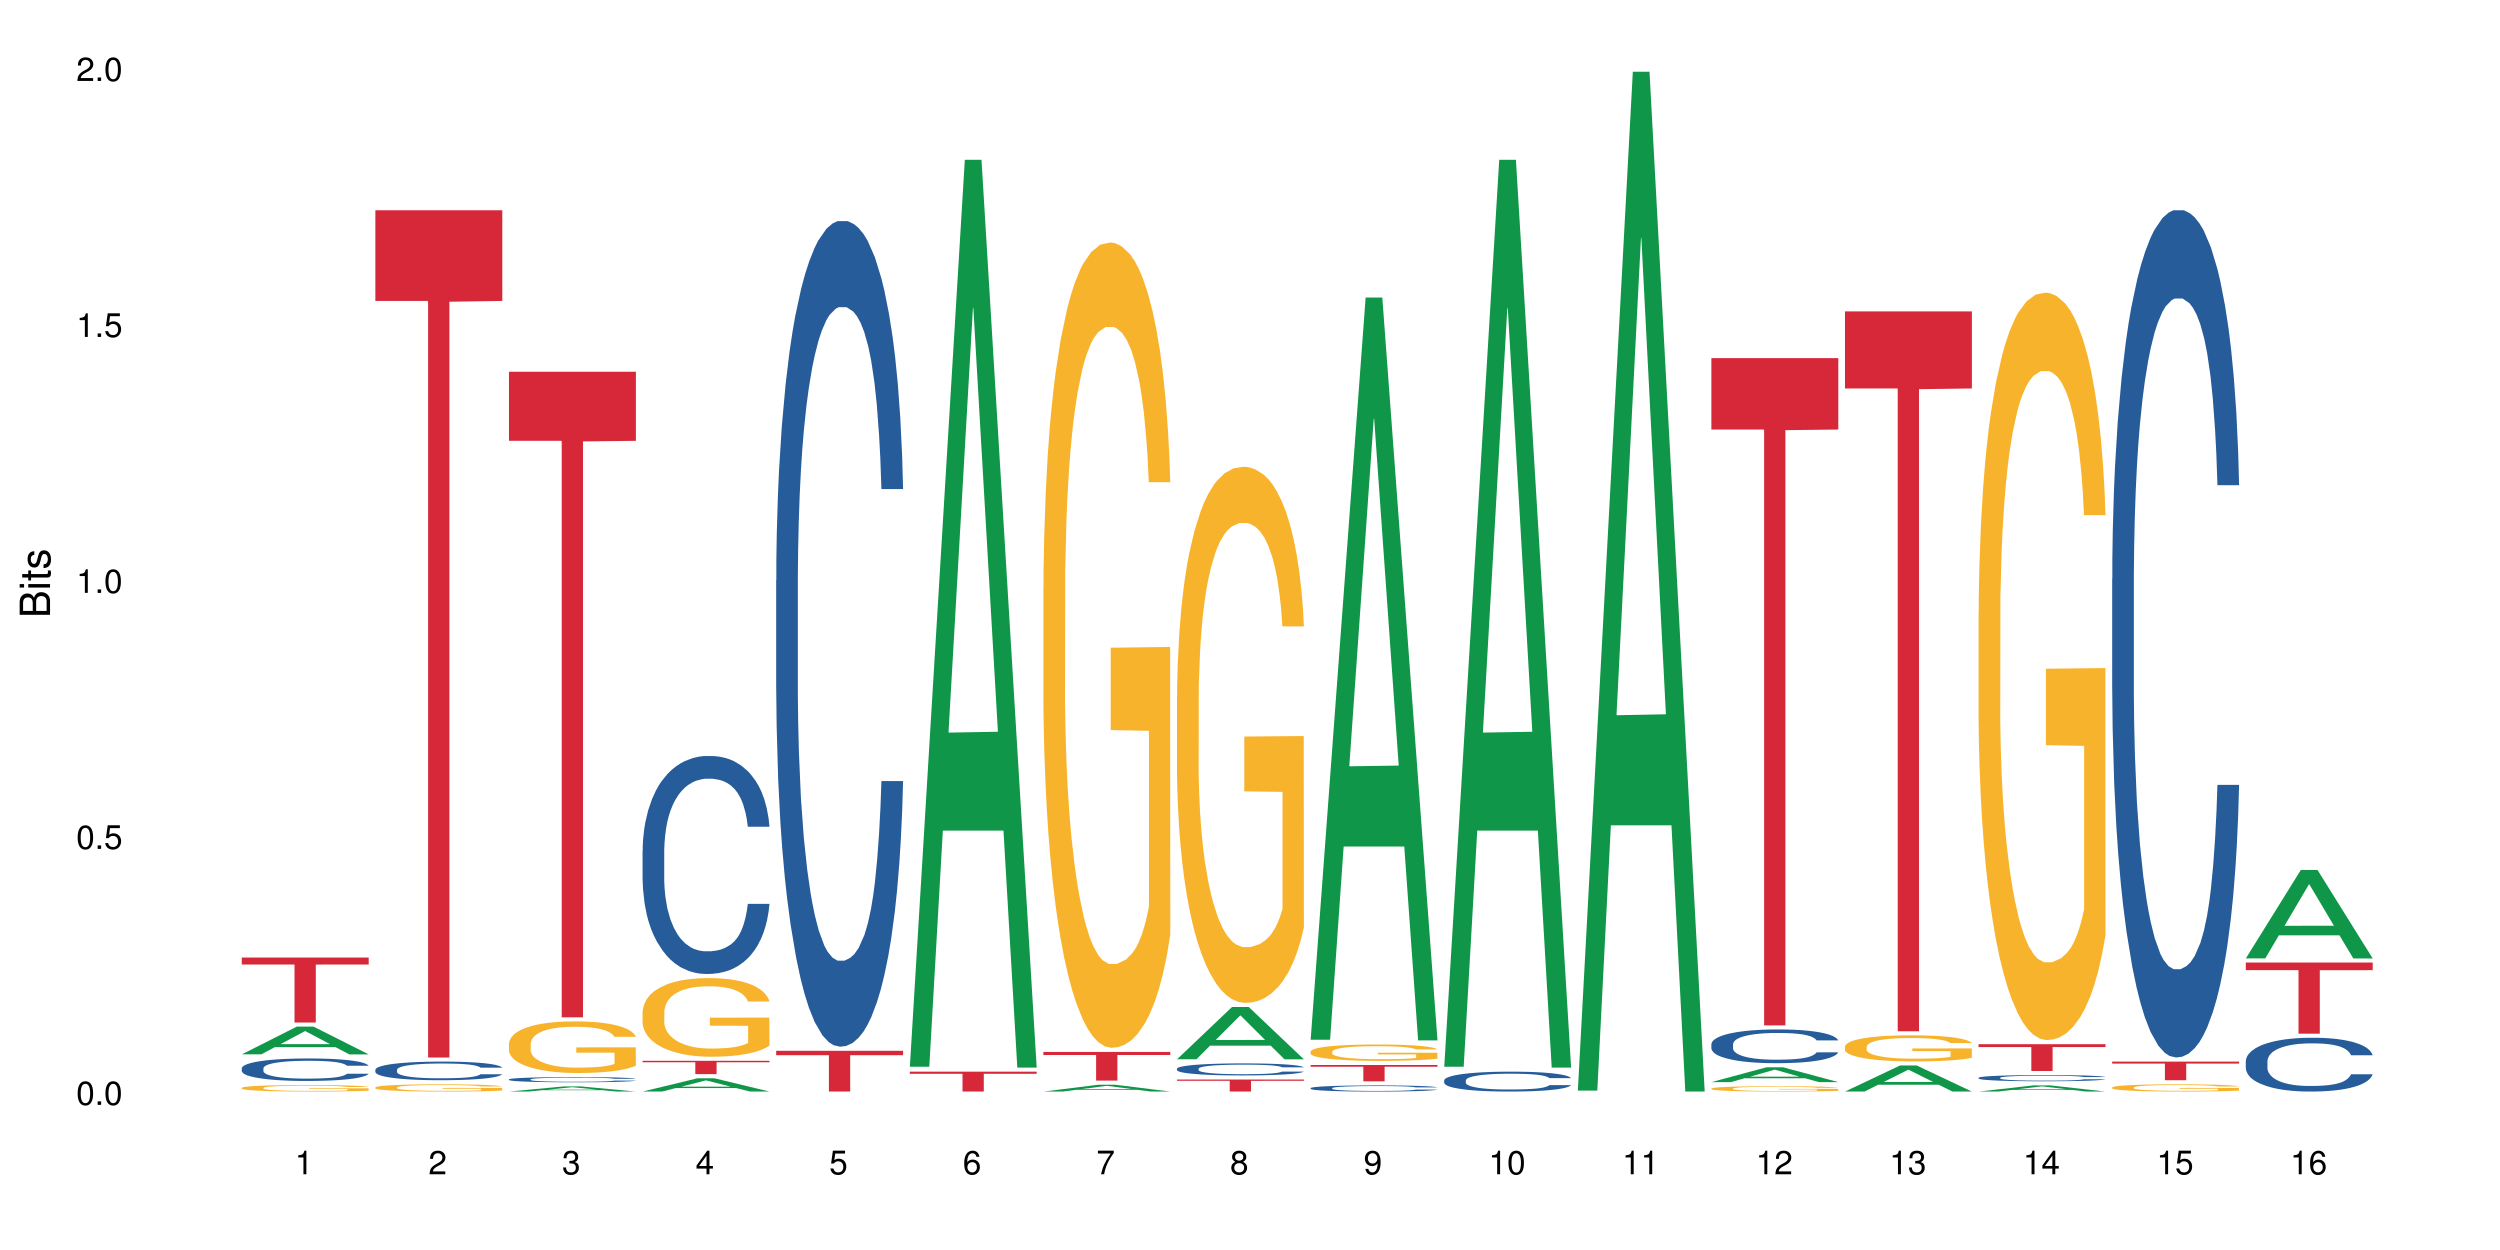 <?xml version="1.0" encoding="UTF-8"?>
<svg xmlns="http://www.w3.org/2000/svg" xmlns:xlink="http://www.w3.org/1999/xlink" width="720pt" height="360pt" viewBox="0 0 720 360" version="1.1">
<defs>
<g>
<symbol overflow="visible" id="glyph0-0">
<path style="stroke:none;" d=""/>
</symbol>
<symbol overflow="visible" id="glyph0-1">
<path style="stroke:none;" d="M 2.641 -6.797 C 2 -6.797 1.422 -6.531 1.078 -6.047 C 0.641 -5.453 0.406 -4.547 0.406 -3.297 C 0.406 -1 1.188 0.219 2.641 0.219 C 4.078 0.219 4.859 -1 4.859 -3.234 C 4.859 -4.562 4.656 -5.438 4.203 -6.047 C 3.844 -6.531 3.281 -6.797 2.641 -6.797 Z M 2.641 -6.047 C 3.547 -6.047 4 -5.125 4 -3.312 C 4 -1.375 3.562 -0.484 2.625 -0.484 C 1.734 -0.484 1.281 -1.422 1.281 -3.281 C 1.281 -5.141 1.734 -6.047 2.641 -6.047 Z M 2.641 -6.047 "/>
</symbol>
<symbol overflow="visible" id="glyph0-2">
<path style="stroke:none;" d="M 1.828 -1 L 0.828 -1 L 0.828 0 L 1.828 0 Z M 1.828 -1 "/>
</symbol>
<symbol overflow="visible" id="glyph0-3">
<path style="stroke:none;" d="M 4.562 -6.797 L 1.062 -6.797 L 0.547 -3.094 L 1.328 -3.094 C 1.719 -3.562 2.047 -3.734 2.578 -3.734 C 3.484 -3.734 4.062 -3.109 4.062 -2.094 C 4.062 -1.125 3.484 -0.531 2.578 -0.531 C 1.828 -0.531 1.375 -0.906 1.188 -1.672 L 0.328 -1.672 C 0.453 -1.109 0.547 -0.844 0.75 -0.594 C 1.125 -0.078 1.828 0.219 2.594 0.219 C 3.969 0.219 4.922 -0.781 4.922 -2.219 C 4.922 -3.562 4.031 -4.484 2.719 -4.484 C 2.25 -4.484 1.859 -4.359 1.469 -4.062 L 1.734 -5.969 L 4.562 -5.969 Z M 4.562 -6.797 "/>
</symbol>
<symbol overflow="visible" id="glyph0-4">
<path style="stroke:none;" d="M 2.484 -4.844 L 2.484 0 L 3.328 0 L 3.328 -6.797 L 2.766 -6.797 C 2.469 -5.75 2.281 -5.609 0.984 -5.453 L 0.984 -4.844 Z M 2.484 -4.844 "/>
</symbol>
<symbol overflow="visible" id="glyph0-5">
<path style="stroke:none;" d="M 4.859 -0.828 L 1.281 -0.828 C 1.359 -1.391 1.672 -1.75 2.5 -2.234 L 3.469 -2.75 C 4.406 -3.266 4.906 -3.969 4.906 -4.812 C 4.906 -5.375 4.672 -5.906 4.266 -6.266 C 3.859 -6.625 3.375 -6.797 2.719 -6.797 C 1.859 -6.797 1.219 -6.5 0.844 -5.922 C 0.609 -5.562 0.5 -5.125 0.484 -4.438 L 1.328 -4.438 C 1.359 -4.906 1.406 -5.188 1.531 -5.406 C 1.75 -5.812 2.188 -6.062 2.703 -6.062 C 3.469 -6.062 4.031 -5.516 4.031 -4.781 C 4.031 -4.25 3.719 -3.797 3.125 -3.438 L 2.234 -2.938 C 0.812 -2.141 0.406 -1.5 0.328 0 L 4.859 0 Z M 4.859 -0.828 "/>
</symbol>
<symbol overflow="visible" id="glyph0-6">
<path style="stroke:none;" d="M 2.125 -3.125 L 2.578 -3.125 C 3.516 -3.125 3.984 -2.703 3.984 -1.891 C 3.984 -1.031 3.469 -0.531 2.578 -0.531 C 1.656 -0.531 1.203 -0.984 1.156 -1.969 L 0.312 -1.969 C 0.344 -1.422 0.438 -1.078 0.609 -0.766 C 0.953 -0.109 1.625 0.219 2.547 0.219 C 3.953 0.219 4.859 -0.609 4.859 -1.906 C 4.859 -2.766 4.516 -3.25 3.703 -3.516 C 4.344 -3.766 4.656 -4.25 4.656 -4.938 C 4.656 -6.109 3.875 -6.797 2.578 -6.797 C 1.203 -6.797 0.484 -6.047 0.453 -4.609 L 1.297 -4.609 C 1.312 -5.016 1.344 -5.25 1.453 -5.453 C 1.641 -5.828 2.062 -6.062 2.594 -6.062 C 3.344 -6.062 3.797 -5.625 3.797 -4.906 C 3.797 -4.422 3.609 -4.141 3.25 -3.984 C 3.016 -3.891 2.719 -3.844 2.125 -3.844 Z M 2.125 -3.125 "/>
</symbol>
<symbol overflow="visible" id="glyph0-7">
<path style="stroke:none;" d="M 3.141 -1.625 L 3.141 0 L 3.984 0 L 3.984 -1.625 L 4.984 -1.625 L 4.984 -2.391 L 3.984 -2.391 L 3.984 -6.797 L 3.359 -6.797 L 0.266 -2.516 L 0.266 -1.625 Z M 3.141 -2.391 L 1 -2.391 L 3.141 -5.359 Z M 3.141 -2.391 "/>
</symbol>
<symbol overflow="visible" id="glyph0-8">
<path style="stroke:none;" d="M 4.781 -5.031 C 4.609 -6.141 3.891 -6.797 2.844 -6.797 C 2.094 -6.797 1.422 -6.438 1.031 -5.828 C 0.609 -5.172 0.406 -4.344 0.406 -3.094 C 0.406 -1.953 0.578 -1.234 0.984 -0.625 C 1.359 -0.078 1.953 0.219 2.703 0.219 C 3.984 0.219 4.922 -0.734 4.922 -2.078 C 4.922 -3.344 4.062 -4.234 2.844 -4.234 C 2.172 -4.234 1.641 -3.969 1.281 -3.469 C 1.281 -5.125 1.828 -6.047 2.797 -6.047 C 3.391 -6.047 3.797 -5.672 3.938 -5.031 Z M 2.734 -3.484 C 3.547 -3.484 4.062 -2.922 4.062 -2 C 4.062 -1.156 3.484 -0.531 2.703 -0.531 C 1.922 -0.531 1.328 -1.188 1.328 -2.047 C 1.328 -2.891 1.906 -3.484 2.734 -3.484 Z M 2.734 -3.484 "/>
</symbol>
<symbol overflow="visible" id="glyph0-9">
<path style="stroke:none;" d="M 4.984 -6.797 L 0.438 -6.797 L 0.438 -5.969 L 4.109 -5.969 C 2.5 -3.656 1.828 -2.234 1.328 0 L 2.219 0 C 2.594 -2.172 3.453 -4.047 4.984 -6.094 Z M 4.984 -6.797 "/>
</symbol>
<symbol overflow="visible" id="glyph0-10">
<path style="stroke:none;" d="M 3.75 -3.578 C 4.453 -4 4.688 -4.344 4.688 -4.984 C 4.688 -6.047 3.844 -6.797 2.641 -6.797 C 1.438 -6.797 0.594 -6.047 0.594 -4.984 C 0.594 -4.359 0.828 -4.016 1.516 -3.578 C 0.734 -3.203 0.359 -2.641 0.359 -1.891 C 0.359 -0.641 1.297 0.219 2.641 0.219 C 3.984 0.219 4.922 -0.641 4.922 -1.875 C 4.922 -2.641 4.531 -3.203 3.75 -3.578 Z M 2.641 -6.047 C 3.359 -6.047 3.812 -5.625 3.812 -4.969 C 3.812 -4.344 3.344 -3.922 2.641 -3.922 C 1.922 -3.922 1.453 -4.344 1.453 -4.984 C 1.453 -5.625 1.922 -6.047 2.641 -6.047 Z M 2.641 -3.203 C 3.484 -3.203 4.062 -2.672 4.062 -1.875 C 4.062 -1.062 3.484 -0.531 2.625 -0.531 C 1.797 -0.531 1.219 -1.078 1.219 -1.875 C 1.219 -2.672 1.797 -3.203 2.641 -3.203 Z M 2.641 -3.203 "/>
</symbol>
<symbol overflow="visible" id="glyph0-11">
<path style="stroke:none;" d="M 0.516 -1.547 C 0.672 -0.438 1.406 0.219 2.438 0.219 C 3.188 0.219 3.859 -0.141 4.266 -0.75 C 4.688 -1.406 4.891 -2.25 4.891 -3.484 C 4.891 -4.625 4.703 -5.359 4.312 -5.953 C 3.938 -6.5 3.344 -6.797 2.594 -6.797 C 1.297 -6.797 0.359 -5.844 0.359 -4.516 C 0.359 -3.25 1.234 -2.344 2.453 -2.344 C 3.094 -2.344 3.562 -2.578 4.016 -3.109 C 4 -1.453 3.469 -0.531 2.5 -0.531 C 1.906 -0.531 1.484 -0.906 1.359 -1.547 Z M 2.578 -6.062 C 3.375 -6.062 3.969 -5.406 3.969 -4.531 C 3.969 -3.688 3.375 -3.094 2.547 -3.094 C 1.734 -3.094 1.234 -3.672 1.234 -4.578 C 1.234 -5.438 1.797 -6.062 2.578 -6.062 Z M 2.578 -6.062 "/>
</symbol>
<symbol overflow="visible" id="glyph1-0">
<path style="stroke:none;" d=""/>
</symbol>
<symbol overflow="visible" id="glyph1-1">
<path style="stroke:none;" d="M 0 -0.953 L 0 -4.891 C 0 -5.719 -0.234 -6.344 -0.734 -6.797 C -1.188 -7.234 -1.812 -7.469 -2.5 -7.469 C -3.547 -7.469 -4.188 -7 -4.625 -5.875 C -4.984 -6.672 -5.641 -7.094 -6.531 -7.094 C -7.156 -7.094 -7.734 -6.859 -8.141 -6.391 C -8.562 -5.938 -8.75 -5.344 -8.75 -4.5 L -8.75 -0.953 Z M -4.984 -2.062 L -7.766 -2.062 L -7.766 -4.219 C -7.766 -4.844 -7.688 -5.203 -7.453 -5.5 C -7.219 -5.812 -6.859 -5.969 -6.375 -5.969 C -5.906 -5.969 -5.531 -5.812 -5.297 -5.5 C -5.062 -5.203 -4.984 -4.844 -4.984 -4.219 Z M -0.984 -2.062 L -4 -2.062 L -4 -4.781 C -4 -5.328 -3.859 -5.688 -3.578 -5.953 C -3.297 -6.219 -2.922 -6.359 -2.484 -6.359 C -2.062 -6.359 -1.688 -6.219 -1.406 -5.953 C -1.109 -5.688 -0.984 -5.328 -0.984 -4.781 Z M -0.984 -2.062 "/>
</symbol>
<symbol overflow="visible" id="glyph1-2">
<path style="stroke:none;" d="M -6.281 -1.797 L -6.281 -0.797 L 0 -0.797 L 0 -1.797 Z M -8.75 -1.797 L -8.75 -0.797 L -7.484 -0.797 L -7.484 -1.797 Z M -8.75 -1.797 "/>
</symbol>
<symbol overflow="visible" id="glyph1-3">
<path style="stroke:none;" d="M -6.281 -3.047 L -6.281 -2.016 L -8.016 -2.016 L -8.016 -1.016 L -6.281 -1.016 L -6.281 -0.172 L -5.469 -0.172 L -5.469 -1.016 L -0.719 -1.016 C -0.078 -1.016 0.281 -1.453 0.281 -2.234 C 0.281 -2.469 0.25 -2.719 0.188 -3.047 L -0.641 -3.047 C -0.609 -2.922 -0.594 -2.766 -0.594 -2.562 C -0.594 -2.141 -0.719 -2.016 -1.156 -2.016 L -5.469 -2.016 L -5.469 -3.047 Z M -6.281 -3.047 "/>
</symbol>
<symbol overflow="visible" id="glyph1-4">
<path style="stroke:none;" d="M -4.531 -5.25 C -5.766 -5.25 -6.469 -4.422 -6.469 -2.969 C -6.469 -1.516 -5.719 -0.562 -4.547 -0.562 C -3.562 -0.562 -3.094 -1.062 -2.734 -2.562 L -2.516 -3.484 C -2.344 -4.188 -2.094 -4.469 -1.625 -4.469 C -1.047 -4.469 -0.641 -3.875 -0.641 -3 C -0.641 -2.453 -0.797 -2 -1.062 -1.75 C -1.25 -1.594 -1.422 -1.531 -1.875 -1.469 L -1.875 -0.406 C -0.422 -0.453 0.281 -1.266 0.281 -2.922 C 0.281 -4.5 -0.5 -5.516 -1.719 -5.516 C -2.656 -5.516 -3.172 -4.984 -3.469 -3.734 L -3.703 -2.766 C -3.891 -1.953 -4.156 -1.609 -4.594 -1.609 C -5.172 -1.609 -5.547 -2.125 -5.547 -2.938 C -5.547 -3.75 -5.203 -4.172 -4.531 -4.203 Z M -4.531 -5.25 "/>
</symbol>
</g>
</defs>
<g id="surface26749">
<rect x="0" y="0" width="720" height="360" style="fill:rgb(100%,100%,100%);fill-opacity:1;stroke:none;"/>
<path style=" stroke:none;fill-rule:nonzero;fill:rgb(6.275%,58.824%,28.235%);fill-opacity:1;" d="M 69.629 303.656 L 69.668 303.648 L 85.484 295.664 L 90.289 295.664 L 106.184 303.664 L 100.598 303.664 L 96.613 301.574 L 79.156 301.574 L 75.254 303.656 L 69.629 303.656 L 80.836 300.711 L 95.012 300.703 L 87.945 296.969 L 87.867 296.961 L 87.789 296.984 L 80.797 300.703 L 80.836 300.711 Z M 69.629 303.656 "/>
<path style=" stroke:none;fill-rule:nonzero;fill:rgb(14.51%,36.078%,60%);fill-opacity:1;" d="M 69.629 307.656 L 69.676 307.652 L 69.676 307.508 L 69.809 307.285 L 70.121 307 L 70.434 306.805 L 71.234 306.457 L 72.348 306.117 L 73.508 305.859 L 74.355 305.707 L 75.113 305.586 L 76.852 305.367 L 77.965 305.254 L 79.168 305.156 L 80.641 305.055 L 81.711 304.996 L 84.117 304.902 L 85.898 304.859 L 87.281 304.844 L 90.27 304.844 L 92.051 304.867 L 93.344 304.895 L 94.77 304.941 L 95.973 304.996 L 98.07 305.125 L 99.941 305.293 L 100.789 305.387 L 102.125 305.57 L 103.152 305.746 L 103.863 305.898 L 104.668 306.117 L 105.379 306.387 L 105.914 306.688 L 106.184 306.941 L 99.941 306.941 L 99.629 306.703 L 99.273 306.52 L 98.605 306.277 L 97.938 306.105 L 97 305.938 L 96.152 305.824 L 94.992 305.711 L 93.969 305.641 L 92.898 305.586 L 91.875 305.551 L 89.91 305.516 L 87.637 305.516 L 86.793 305.527 L 85.055 305.574 L 84.117 305.617 L 82.781 305.699 L 81.844 305.777 L 80.73 305.895 L 79.973 305.996 L 79.035 306.148 L 78.367 306.285 L 77.609 306.48 L 77.164 306.629 L 76.762 306.793 L 76.406 306.988 L 76.137 307.195 L 75.961 307.414 L 75.871 307.629 L 75.871 308.543 L 75.961 308.758 L 76.184 309.004 L 76.762 309.367 L 77.609 309.68 L 78.59 309.926 L 79.527 310.105 L 80.059 310.188 L 80.773 310.281 L 81.887 310.402 L 83.492 310.52 L 84.43 310.566 L 85.855 310.613 L 87.328 310.637 L 89.289 310.637 L 91.027 310.613 L 92.184 310.582 L 93.391 310.535 L 95.039 310.438 L 96.062 310.34 L 96.953 310.23 L 97.625 310.117 L 98.07 310.023 L 98.738 309.84 L 99.273 309.637 L 99.676 309.43 L 99.941 309.23 L 106.184 309.23 L 105.914 309.465 L 105.516 309.695 L 105.113 309.867 L 104.488 310.074 L 103.773 310.258 L 102.75 310.465 L 101.902 310.602 L 100.789 310.75 L 99.762 310.863 L 98.648 310.961 L 97 311.082 L 95.93 311.141 L 94.77 311.191 L 93.391 311.238 L 91.648 311.281 L 89.777 311.305 L 88.039 311.312 L 86.168 311.301 L 84.785 311.277 L 82.957 311.223 L 80.684 311.117 L 79.035 311.004 L 77.742 310.891 L 76.629 310.773 L 75.379 310.613 L 73.773 310.352 L 72.793 310.152 L 72.125 309.988 L 71.367 309.758 L 70.832 309.551 L 70.207 309.219 L 69.762 308.797 L 69.629 308.473 Z M 69.629 307.656 "/>
<path style=" stroke:none;fill-rule:nonzero;fill:rgb(96.863%,70.196%,16.863%);fill-opacity:1;" d="M 69.629 313.297 L 69.676 313.293 L 69.676 313.262 L 69.852 313.184 L 70.297 313.074 L 70.879 312.988 L 71.5 312.918 L 71.902 312.883 L 72.57 312.832 L 73.152 312.793 L 74.621 312.719 L 76.496 312.645 L 77.52 312.613 L 78.68 312.586 L 80.328 312.551 L 81.086 312.539 L 83.402 312.512 L 86.035 312.496 L 88.93 312.492 L 90.27 312.492 L 92.098 312.5 L 94.594 312.52 L 96.02 312.535 L 97.133 312.551 L 98.293 312.574 L 99.719 312.609 L 101.055 312.648 L 102.125 312.691 L 103.195 312.742 L 104.086 312.797 L 104.844 312.859 L 105.516 312.93 L 105.914 312.992 L 106.184 313.051 L 99.984 313.051 L 99.629 312.992 L 99.227 312.945 L 98.559 312.887 L 97.891 312.848 L 97.223 312.812 L 95.973 312.77 L 94.906 312.742 L 93.566 312.719 L 92.273 312.703 L 90.805 312.691 L 89.91 312.688 L 87.551 312.688 L 85.41 312.699 L 84.16 312.715 L 83.27 312.727 L 82.023 312.754 L 81.266 312.773 L 80.816 312.789 L 79.48 312.84 L 78.59 312.891 L 78.098 312.922 L 77.477 312.973 L 77.027 313.02 L 76.539 313.09 L 76.27 313.141 L 75.914 313.258 L 75.871 313.566 L 76.004 313.629 L 76.27 313.699 L 76.629 313.762 L 77.164 313.828 L 77.699 313.879 L 78.633 313.945 L 79.438 313.988 L 80.059 314.02 L 81.266 314.066 L 81.754 314.082 L 82.914 314.113 L 84.117 314.137 L 85.59 314.156 L 86.703 314.168 L 88.484 314.176 L 90.758 314.176 L 93.434 314.164 L 95.129 314.152 L 96.285 314.137 L 97.043 314.125 L 97.98 314.105 L 98.648 314.09 L 99.273 314.07 L 100.031 314.039 L 100.031 313.629 L 89.02 313.629 L 89.02 313.438 L 106.137 313.434 L 106.184 314.105 L 105.246 314.152 L 104.086 314.195 L 102.973 314.23 L 101.812 314.262 L 100.164 314.293 L 98.828 314.312 L 96.777 314.34 L 94.906 314.352 L 92.941 314.363 L 91.203 314.367 L 89.152 314.371 L 87.328 314.367 L 85.363 314.355 L 83.805 314.344 L 80.953 314.305 L 79.168 314.27 L 78.012 314.238 L 76.805 314.203 L 75.602 314.16 L 74.531 314.113 L 73.82 314.078 L 73.105 314.035 L 72.348 313.984 L 71.637 313.926 L 71.102 313.871 L 70.609 313.812 L 70.254 313.758 L 69.898 313.68 L 69.719 313.617 L 69.629 313.562 Z M 69.629 313.297 "/>
<path style=" stroke:none;fill-rule:nonzero;fill:rgb(83.922%,15.686%,22.353%);fill-opacity:1;" d="M 69.629 275.777 L 106.184 275.777 L 106.184 277.777 L 90.949 277.797 L 90.949 294.484 L 84.82 294.484 L 84.82 277.812 L 84.73 277.777 L 69.629 277.777 Z M 69.629 275.777 "/>
<path style=" stroke:none;fill-rule:nonzero;fill:rgb(14.51%,36.078%,60%);fill-opacity:1;" d="M 108.105 308.074 L 108.152 308.07 L 108.152 307.953 L 108.285 307.766 L 108.598 307.531 L 108.91 307.367 L 109.711 307.078 L 110.824 306.801 L 111.984 306.586 L 112.832 306.457 L 113.59 306.359 L 115.328 306.18 L 116.441 306.086 L 117.645 306.004 L 119.117 305.918 L 120.188 305.871 L 122.594 305.793 L 124.375 305.758 L 125.758 305.742 L 128.746 305.742 L 130.527 305.762 L 131.82 305.785 L 133.246 305.824 L 134.453 305.871 L 136.547 305.977 L 138.418 306.113 L 139.266 306.191 L 140.602 306.344 L 141.629 306.492 L 142.34 306.621 L 143.145 306.801 L 143.855 307.02 L 144.391 307.27 L 144.66 307.48 L 138.418 307.48 L 138.105 307.285 L 137.75 307.133 L 137.082 306.934 L 136.414 306.789 L 135.477 306.648 L 134.629 306.555 L 133.469 306.461 L 132.445 306.402 L 131.375 306.359 L 130.352 306.332 L 128.391 306.301 L 126.117 306.301 L 125.27 306.312 L 123.531 306.352 L 122.594 306.383 L 121.258 306.453 L 120.32 306.516 L 119.207 306.613 L 118.449 306.699 L 117.512 306.824 L 116.844 306.938 L 116.086 307.098 L 115.641 307.223 L 115.238 307.359 L 114.883 307.52 L 114.613 307.691 L 114.438 307.875 L 114.348 308.051 L 114.348 308.809 L 114.438 308.984 L 114.66 309.191 L 115.238 309.488 L 116.086 309.75 L 117.066 309.957 L 118.004 310.102 L 118.539 310.172 L 119.25 310.25 L 120.363 310.348 L 121.969 310.445 L 122.906 310.484 L 124.332 310.523 L 125.805 310.543 L 127.766 310.543 L 129.504 310.523 L 130.664 310.5 L 131.867 310.461 L 133.516 310.375 L 134.539 310.297 L 135.434 310.203 L 136.102 310.113 L 136.547 310.035 L 137.215 309.883 L 137.75 309.715 L 138.152 309.543 L 138.418 309.379 L 144.66 309.379 L 144.391 309.574 L 143.992 309.766 L 143.59 309.906 L 142.965 310.078 L 142.254 310.23 L 141.227 310.402 L 140.379 310.512 L 139.266 310.637 L 138.242 310.73 L 137.125 310.812 L 135.477 310.91 L 134.406 310.961 L 133.246 311.004 L 131.867 311.043 L 130.129 311.078 L 128.254 311.098 L 126.516 311.102 L 124.645 311.09 L 123.262 311.07 L 121.434 311.027 L 119.16 310.941 L 117.512 310.848 L 116.219 310.754 L 115.105 310.656 L 113.855 310.523 L 112.254 310.309 L 111.27 310.141 L 110.602 310.004 L 109.844 309.812 L 109.309 309.641 L 108.688 309.367 L 108.238 309.02 L 108.105 308.75 Z M 108.105 308.074 "/>
<path style=" stroke:none;fill-rule:nonzero;fill:rgb(96.863%,70.196%,16.863%);fill-opacity:1;" d="M 108.105 313.176 L 108.152 313.176 L 108.152 313.137 L 108.328 313.051 L 108.773 312.934 L 109.355 312.836 L 109.98 312.758 L 110.379 312.719 L 111.047 312.66 L 111.629 312.617 L 113.098 312.531 L 114.973 312.453 L 115.996 312.418 L 117.156 312.387 L 118.805 312.352 L 119.562 312.336 L 121.879 312.305 L 124.512 312.285 L 127.406 312.281 L 128.746 312.281 L 130.574 312.289 L 133.07 312.312 L 134.496 312.332 L 135.609 312.352 L 136.77 312.375 L 138.195 312.414 L 139.531 312.457 L 140.602 312.504 L 141.672 312.562 L 142.562 312.621 L 143.32 312.688 L 143.992 312.77 L 144.391 312.836 L 144.66 312.902 L 138.465 312.902 L 138.105 312.836 L 137.707 312.785 L 137.035 312.723 L 136.367 312.676 L 135.699 312.641 L 134.453 312.59 L 133.383 312.559 L 132.043 312.531 L 130.75 312.516 L 129.281 312.504 L 128.391 312.5 L 126.027 312.5 L 123.887 312.516 L 122.637 312.527 L 121.746 312.543 L 120.5 312.574 L 119.742 312.598 L 119.297 312.609 L 117.957 312.672 L 117.066 312.723 L 116.574 312.762 L 115.953 312.816 L 115.508 312.867 L 115.016 312.945 L 114.75 313.004 L 114.391 313.133 L 114.348 313.477 L 114.48 313.547 L 114.75 313.625 L 115.105 313.695 L 115.641 313.77 L 116.176 313.824 L 117.109 313.898 L 117.914 313.945 L 118.539 313.98 L 119.742 314.031 L 120.23 314.047 L 121.391 314.082 L 122.594 314.109 L 124.066 314.133 L 125.18 314.145 L 126.961 314.152 L 129.234 314.152 L 131.91 314.141 L 133.605 314.125 L 134.762 314.109 L 135.52 314.098 L 136.457 314.078 L 137.125 314.059 L 137.75 314.035 L 138.508 314.004 L 138.508 313.547 L 127.496 313.547 L 127.496 313.332 L 144.613 313.332 L 144.66 314.078 L 143.723 314.129 L 142.562 314.18 L 141.449 314.215 L 140.289 314.25 L 138.641 314.285 L 137.305 314.309 L 135.254 314.336 L 133.383 314.352 L 131.422 314.363 L 129.68 314.367 L 127.633 314.371 L 125.805 314.367 L 123.844 314.355 L 122.281 314.34 L 120.855 314.32 L 119.43 314.297 L 117.645 314.258 L 116.488 314.223 L 115.285 314.184 L 114.078 314.137 L 113.012 314.086 L 111.582 314 L 110.824 313.941 L 110.113 313.875 L 109.578 313.816 L 109.086 313.75 L 108.73 313.688 L 108.375 313.602 L 108.195 313.531 L 108.105 313.473 Z M 108.105 313.176 "/>
<path style=" stroke:none;fill-rule:nonzero;fill:rgb(83.922%,15.686%,22.353%);fill-opacity:1;" d="M 108.105 60.547 L 144.66 60.547 L 144.66 86.668 L 129.426 86.898 L 129.426 304.562 L 123.297 304.562 L 123.297 87.125 L 123.207 86.668 L 108.105 86.668 Z M 108.105 60.547 "/>
<path style=" stroke:none;fill-rule:nonzero;fill:rgb(6.275%,58.824%,28.235%);fill-opacity:1;" d="M 146.582 314.371 L 146.621 314.367 L 162.438 312.879 L 167.242 312.879 L 183.137 314.371 L 177.551 314.371 L 173.57 313.98 L 156.113 313.98 L 152.207 314.371 L 146.582 314.371 L 157.793 313.82 L 171.969 313.816 L 164.898 313.121 L 164.82 313.121 L 164.742 313.125 L 157.754 313.816 L 157.793 313.82 Z M 146.582 314.371 "/>
<path style=" stroke:none;fill-rule:nonzero;fill:rgb(14.51%,36.078%,60%);fill-opacity:1;" d="M 146.582 310.855 L 146.629 310.852 L 146.629 310.82 L 146.762 310.77 L 147.074 310.703 L 147.387 310.656 L 148.188 310.578 L 149.301 310.5 L 150.461 310.438 L 151.309 310.402 L 152.066 310.375 L 153.805 310.324 L 154.918 310.301 L 156.121 310.277 L 157.594 310.254 L 158.664 310.238 L 161.07 310.219 L 162.855 310.207 L 164.234 310.203 L 167.223 310.203 L 169.004 310.211 L 170.297 310.215 L 171.727 310.227 L 172.93 310.238 L 175.023 310.27 L 176.895 310.309 L 177.742 310.328 L 179.078 310.371 L 180.105 310.414 L 180.82 310.449 L 181.621 310.5 L 182.336 310.559 L 182.867 310.629 L 183.137 310.688 L 176.895 310.688 L 176.582 310.633 L 176.227 310.594 L 175.559 310.535 L 174.891 310.496 L 173.953 310.457 L 173.105 310.43 L 171.949 310.406 L 170.922 310.387 L 169.852 310.375 L 168.828 310.367 L 166.867 310.359 L 164.594 310.359 L 163.746 310.363 L 162.008 310.375 L 161.07 310.383 L 159.734 310.402 L 158.797 310.418 L 157.684 310.445 L 156.926 310.469 L 155.988 310.504 L 155.32 310.539 L 154.562 310.582 L 154.117 310.617 L 153.715 310.656 L 153.359 310.699 L 153.09 310.746 L 152.914 310.797 L 152.824 310.848 L 152.824 311.059 L 152.914 311.109 L 153.137 311.164 L 153.715 311.25 L 154.562 311.32 L 155.543 311.379 L 156.48 311.418 L 157.016 311.438 L 157.727 311.461 L 158.844 311.488 L 160.445 311.516 L 161.383 311.527 L 162.809 311.535 L 164.281 311.543 L 166.242 311.543 L 167.98 311.535 L 169.141 311.531 L 170.344 311.52 L 171.992 311.496 L 173.016 311.473 L 173.91 311.449 L 174.578 311.422 L 175.023 311.398 L 175.691 311.359 L 176.227 311.312 L 176.629 311.262 L 176.895 311.219 L 183.137 311.219 L 182.867 311.273 L 182.469 311.324 L 182.066 311.363 L 181.441 311.414 L 180.73 311.453 L 179.703 311.504 L 178.855 311.535 L 177.742 311.566 L 176.719 311.594 L 175.602 311.617 L 173.953 311.645 L 172.883 311.656 L 171.727 311.672 L 170.344 311.68 L 168.605 311.691 L 166.73 311.695 L 164.992 311.699 L 163.121 311.695 L 161.738 311.688 L 159.91 311.676 L 157.637 311.652 L 155.988 311.625 L 154.695 311.602 L 153.582 311.574 L 152.332 311.535 L 150.73 311.477 L 149.75 311.43 L 149.078 311.391 L 148.32 311.34 L 147.785 311.289 L 147.164 311.215 L 146.719 311.117 L 146.582 311.043 Z M 146.582 310.855 "/>
<path style=" stroke:none;fill-rule:nonzero;fill:rgb(96.863%,70.196%,16.863%);fill-opacity:1;" d="M 146.582 300.531 L 146.629 300.516 L 146.629 300.246 L 146.805 299.633 L 147.25 298.793 L 147.832 298.102 L 148.457 297.559 L 148.855 297.273 L 149.523 296.867 L 150.105 296.566 L 151.574 295.957 L 153.449 295.387 L 154.473 295.145 L 155.633 294.914 L 157.281 294.656 L 158.039 294.559 L 160.359 294.344 L 162.988 294.207 L 165.887 294.164 L 167.223 294.18 L 169.051 294.234 L 171.547 294.383 L 172.973 294.52 L 174.086 294.656 L 175.246 294.832 L 176.672 295.102 L 178.012 295.43 L 179.078 295.754 L 180.148 296.16 L 181.043 296.594 L 181.801 297.07 L 182.469 297.641 L 182.867 298.113 L 183.137 298.59 L 176.941 298.59 L 176.582 298.113 L 176.184 297.75 L 175.516 297.301 L 174.844 296.977 L 174.176 296.719 L 172.93 296.363 L 171.859 296.148 L 170.52 295.957 L 169.227 295.836 L 167.758 295.754 L 166.867 295.727 L 164.504 295.727 L 162.363 295.82 L 161.117 295.93 L 160.223 296.039 L 158.977 296.242 L 158.219 296.406 L 157.773 296.512 L 156.434 296.934 L 155.543 297.312 L 155.055 297.57 L 154.43 297.98 L 153.984 298.344 L 153.492 298.887 L 153.227 299.297 L 152.867 300.219 L 152.824 302.66 L 152.957 303.176 L 153.227 303.734 L 153.582 304.223 L 154.117 304.738 L 154.652 305.129 L 155.586 305.66 L 156.391 306.012 L 157.016 306.242 L 158.219 306.609 L 158.707 306.73 L 159.867 306.977 L 161.07 307.164 L 162.543 307.328 L 163.656 307.41 L 165.438 307.477 L 167.711 307.477 L 170.387 307.395 L 172.082 307.289 L 173.242 307.18 L 174 307.086 L 174.934 306.934 L 175.602 306.801 L 176.227 306.648 L 176.984 306.418 L 176.984 303.176 L 165.973 303.164 L 165.973 301.645 L 183.094 301.629 L 183.137 306.934 L 182.199 307.301 L 181.043 307.652 L 179.926 307.926 L 178.77 308.156 L 177.117 308.414 L 175.781 308.578 L 173.73 308.766 L 171.859 308.891 L 169.898 308.969 L 168.16 309.012 L 166.109 309.023 L 164.281 308.996 L 162.32 308.918 L 160.758 308.809 L 159.332 308.672 L 157.906 308.496 L 156.121 308.211 L 154.965 307.98 L 153.762 307.695 L 152.555 307.355 L 151.488 306.988 L 150.773 306.703 L 150.059 306.379 L 149.301 305.973 L 148.59 305.512 L 148.055 305.09 L 147.562 304.613 L 147.207 304.168 L 146.852 303.555 L 146.672 303.066 L 146.582 302.648 Z M 146.582 300.531 "/>
<path style=" stroke:none;fill-rule:nonzero;fill:rgb(83.922%,15.686%,22.353%);fill-opacity:1;" d="M 146.582 107.055 L 183.137 107.055 L 183.137 126.957 L 167.902 127.129 L 167.902 292.988 L 161.773 292.988 L 161.773 127.305 L 161.684 126.957 L 146.582 126.957 Z M 146.582 107.055 "/>
<path style=" stroke:none;fill-rule:nonzero;fill:rgb(6.275%,58.824%,28.235%);fill-opacity:1;" d="M 185.059 314.367 L 185.098 314.363 L 200.914 310.535 L 205.719 310.535 L 221.613 314.371 L 216.027 314.371 L 212.047 313.371 L 194.59 313.371 L 190.684 314.367 L 185.059 314.367 L 196.27 312.953 L 210.445 312.953 L 203.375 311.16 L 203.297 311.156 L 203.219 311.168 L 196.23 312.953 L 196.27 312.953 Z M 185.059 314.367 "/>
<path style=" stroke:none;fill-rule:nonzero;fill:rgb(14.51%,36.078%,60%);fill-opacity:1;" d="M 185.059 245.055 L 185.105 244.996 L 185.105 243.617 L 185.238 241.438 L 185.551 238.684 L 185.863 236.789 L 186.664 233.406 L 187.781 230.133 L 188.938 227.609 L 189.785 226.117 L 190.543 224.969 L 192.281 222.848 L 193.395 221.758 L 194.602 220.781 L 196.07 219.805 L 197.141 219.23 L 199.547 218.312 L 201.332 217.914 L 202.711 217.742 L 205.699 217.742 L 207.484 217.969 L 208.773 218.258 L 210.203 218.715 L 211.406 219.23 L 213.5 220.496 L 215.371 222.102 L 216.219 223.02 L 217.559 224.797 L 218.582 226.52 L 219.297 228.012 L 220.098 230.133 L 220.812 232.715 L 221.348 235.645 L 221.613 238.109 L 215.371 238.109 L 215.062 235.816 L 214.703 234.035 L 214.035 231.684 L 213.367 230.02 L 212.43 228.355 L 211.582 227.266 L 210.426 226.176 L 209.398 225.488 L 208.328 224.969 L 207.305 224.625 L 205.344 224.281 L 203.07 224.281 L 202.223 224.395 L 200.484 224.855 L 199.547 225.258 L 198.211 226.059 L 197.273 226.805 L 196.16 227.953 L 195.402 228.93 L 194.465 230.422 L 193.797 231.742 L 193.039 233.633 L 192.594 235.07 L 192.191 236.676 L 191.836 238.57 L 191.57 240.578 L 191.391 242.699 L 191.301 244.766 L 191.301 253.66 L 191.391 255.727 L 191.613 258.137 L 192.191 261.637 L 193.039 264.676 L 194.02 267.086 L 194.957 268.809 L 195.492 269.609 L 196.203 270.531 L 197.32 271.676 L 198.922 272.824 L 199.859 273.285 L 201.285 273.742 L 202.758 273.973 L 204.719 273.973 L 206.457 273.742 L 207.617 273.457 L 208.82 272.996 L 210.469 272.02 L 211.496 271.102 L 212.387 270.012 L 213.055 268.922 L 213.5 268.004 L 214.168 266.227 L 214.703 264.273 L 215.105 262.266 L 215.371 260.316 L 221.613 260.316 L 221.348 262.609 L 220.945 264.848 L 220.543 266.512 L 219.918 268.52 L 219.207 270.301 L 218.18 272.309 L 217.336 273.629 L 216.219 275.062 L 215.195 276.152 L 214.078 277.129 L 212.43 278.277 L 211.359 278.848 L 210.203 279.367 L 208.82 279.824 L 207.082 280.227 L 205.211 280.457 L 203.469 280.512 L 201.598 280.398 L 200.215 280.168 L 198.391 279.652 L 196.117 278.621 L 194.465 277.531 L 193.172 276.441 L 192.059 275.293 L 190.812 273.742 L 189.207 271.219 L 188.227 269.266 L 187.555 267.66 L 186.797 265.422 L 186.266 263.414 L 185.641 260.199 L 185.195 256.129 L 185.059 252.973 Z M 185.059 245.055 "/>
<path style=" stroke:none;fill-rule:nonzero;fill:rgb(96.863%,70.196%,16.863%);fill-opacity:1;" d="M 185.059 291.391 L 185.105 291.371 L 185.105 290.957 L 185.281 290.027 L 185.73 288.746 L 186.309 287.691 L 186.934 286.863 L 187.332 286.43 L 188.004 285.809 L 188.582 285.355 L 190.055 284.422 L 191.926 283.555 L 192.949 283.184 L 194.109 282.832 L 195.758 282.438 L 196.516 282.293 L 198.836 281.961 L 201.465 281.754 L 204.363 281.691 L 205.699 281.715 L 207.527 281.797 L 210.023 282.023 L 211.449 282.23 L 212.562 282.438 L 213.723 282.707 L 215.148 283.121 L 216.488 283.617 L 217.559 284.113 L 218.625 284.734 L 219.52 285.395 L 220.277 286.117 L 220.945 286.988 L 221.348 287.711 L 221.613 288.434 L 215.418 288.434 L 215.062 287.711 L 214.66 287.152 L 213.992 286.469 L 213.32 285.973 L 212.652 285.582 L 211.406 285.043 L 210.336 284.711 L 209 284.422 L 207.707 284.238 L 206.234 284.113 L 205.344 284.07 L 202.98 284.07 L 200.84 284.215 L 199.594 284.383 L 198.699 284.547 L 197.453 284.855 L 196.695 285.105 L 196.25 285.27 L 194.91 285.91 L 194.02 286.492 L 193.531 286.883 L 192.906 287.504 L 192.461 288.062 L 191.969 288.891 L 191.703 289.512 L 191.344 290.918 L 191.301 294.641 L 191.434 295.426 L 191.703 296.273 L 192.059 297.02 L 192.594 297.805 L 193.129 298.402 L 194.066 299.211 L 194.867 299.746 L 195.492 300.098 L 196.695 300.656 L 197.184 300.844 L 198.344 301.215 L 199.547 301.504 L 201.02 301.754 L 202.133 301.879 L 203.918 301.98 L 206.191 301.98 L 208.863 301.855 L 210.559 301.691 L 211.719 301.527 L 212.477 301.383 L 213.41 301.152 L 214.078 300.945 L 214.703 300.719 L 215.461 300.367 L 215.461 295.426 L 204.453 295.406 L 204.453 293.09 L 221.57 293.066 L 221.613 301.152 L 220.676 301.711 L 219.52 302.25 L 218.402 302.664 L 217.246 303.016 L 215.594 303.41 L 214.258 303.656 L 212.207 303.945 L 210.336 304.133 L 208.375 304.258 L 206.637 304.316 L 204.586 304.34 L 202.758 304.297 L 200.797 304.172 L 199.234 304.008 L 197.809 303.801 L 196.383 303.531 L 194.602 303.098 L 193.441 302.746 L 192.238 302.312 L 191.035 301.797 L 189.965 301.238 L 189.25 300.801 L 188.539 300.305 L 187.781 299.688 L 187.066 298.984 L 186.531 298.34 L 186.039 297.617 L 185.684 296.934 L 185.328 296.004 L 185.148 295.262 L 185.059 294.617 Z M 185.059 291.391 "/>
<path style=" stroke:none;fill-rule:nonzero;fill:rgb(83.922%,15.686%,22.353%);fill-opacity:1;" d="M 185.059 305.52 L 221.613 305.52 L 221.613 305.93 L 206.379 305.934 L 206.379 309.355 L 200.25 309.355 L 200.25 305.938 L 200.16 305.93 L 185.059 305.93 Z M 185.059 305.52 "/>
<path style=" stroke:none;fill-rule:nonzero;fill:rgb(14.51%,36.078%,60%);fill-opacity:1;" d="M 223.539 167.141 L 223.582 166.926 L 223.582 161.707 L 223.715 153.449 L 224.027 143.016 L 224.34 135.844 L 225.141 123.023 L 226.258 110.633 L 227.414 101.07 L 228.262 95.422 L 229.02 91.074 L 230.758 83.031 L 231.875 78.902 L 233.078 75.207 L 234.547 71.516 L 235.617 69.34 L 238.023 65.863 L 239.809 64.34 L 241.191 63.691 L 244.176 63.691 L 245.961 64.559 L 247.254 65.645 L 248.68 67.383 L 249.883 69.34 L 251.977 74.121 L 253.848 80.207 L 254.695 83.684 L 256.035 90.422 L 257.059 96.941 L 257.773 102.594 L 258.574 110.633 L 259.289 120.414 L 259.824 131.5 L 260.09 140.844 L 253.848 140.844 L 253.539 132.148 L 253.18 125.414 L 252.512 116.504 L 251.844 110.199 L 250.906 103.898 L 250.059 99.766 L 248.902 95.637 L 247.875 93.031 L 246.805 91.074 L 245.781 89.77 L 243.82 88.465 L 241.547 88.465 L 240.699 88.902 L 238.961 90.641 L 238.023 92.16 L 236.688 95.203 L 235.75 98.027 L 234.637 102.375 L 233.879 106.07 L 232.941 111.723 L 232.273 116.719 L 231.516 123.891 L 231.07 129.324 L 230.668 135.41 L 230.312 142.582 L 230.047 150.188 L 229.867 158.23 L 229.777 166.055 L 229.777 199.742 L 229.867 207.566 L 230.09 216.695 L 230.668 229.953 L 231.516 241.469 L 232.496 250.598 L 233.434 257.117 L 233.969 260.16 L 234.68 263.637 L 235.797 267.984 L 237.402 272.332 L 238.336 274.07 L 239.762 275.809 L 241.234 276.68 L 243.195 276.68 L 244.934 275.809 L 246.094 274.723 L 247.297 272.984 L 248.945 269.289 L 249.973 265.812 L 250.863 261.684 L 251.531 257.555 L 251.977 254.074 L 252.645 247.34 L 253.18 239.949 L 253.582 232.344 L 253.848 224.953 L 260.09 224.953 L 259.824 233.645 L 259.422 242.121 L 259.02 248.426 L 258.395 256.031 L 257.684 262.77 L 256.656 270.375 L 255.812 275.375 L 254.695 280.809 L 253.672 284.938 L 252.559 288.633 L 250.906 292.98 L 249.836 295.152 L 248.68 297.109 L 247.297 298.848 L 245.559 300.367 L 243.688 301.238 L 241.949 301.453 L 240.074 301.02 L 238.695 300.152 L 236.867 298.195 L 234.594 294.281 L 232.941 290.152 L 231.648 286.023 L 230.535 281.676 L 229.289 275.809 L 227.684 266.246 L 226.703 258.855 L 226.035 252.773 L 225.277 244.297 L 224.742 236.688 L 224.117 224.52 L 223.672 209.086 L 223.539 197.133 Z M 223.539 167.141 "/>
<path style=" stroke:none;fill-rule:nonzero;fill:rgb(83.922%,15.686%,22.353%);fill-opacity:1;" d="M 223.539 302.633 L 260.09 302.633 L 260.09 303.891 L 244.855 303.902 L 244.855 314.371 L 238.727 314.371 L 238.727 303.914 L 238.637 303.891 L 223.539 303.891 Z M 223.539 302.633 "/>
<path style=" stroke:none;fill-rule:nonzero;fill:rgb(6.275%,58.824%,28.235%);fill-opacity:1;" d="M 262.016 307.215 L 262.055 306.969 L 277.871 46.027 L 282.672 46.027 L 298.566 307.461 L 292.984 307.461 L 289 239.219 L 271.543 239.219 L 267.637 307.215 L 262.016 307.215 L 273.223 210.988 L 287.398 210.742 L 280.328 88.742 L 280.25 88.496 L 280.172 89.23 L 273.184 210.742 L 273.223 210.988 Z M 262.016 307.215 "/>
<path style=" stroke:none;fill-rule:nonzero;fill:rgb(83.922%,15.686%,22.353%);fill-opacity:1;" d="M 262.016 308.641 L 298.566 308.641 L 298.566 309.254 L 283.332 309.258 L 283.332 314.371 L 277.203 314.371 L 277.203 309.262 L 277.113 309.254 L 262.016 309.254 Z M 262.016 308.641 "/>
<path style=" stroke:none;fill-rule:nonzero;fill:rgb(6.275%,58.824%,28.235%);fill-opacity:1;" d="M 300.492 314.367 L 300.531 314.367 L 316.348 312.398 L 321.148 312.398 L 337.043 314.371 L 331.461 314.371 L 327.477 313.855 L 310.02 313.855 L 306.113 314.367 L 300.492 314.367 L 311.699 313.645 L 325.875 313.641 L 318.809 312.723 L 318.73 312.719 L 318.652 312.727 L 311.66 313.641 L 311.699 313.645 Z M 300.492 314.367 "/>
<path style=" stroke:none;fill-rule:nonzero;fill:rgb(96.863%,70.196%,16.863%);fill-opacity:1;" d="M 300.492 169.168 L 300.535 168.957 L 300.535 164.719 L 300.715 155.188 L 301.16 142.055 L 301.738 131.254 L 302.363 122.781 L 302.766 118.332 L 303.434 111.977 L 304.012 107.316 L 305.484 97.785 L 307.355 88.887 L 308.383 85.074 L 309.539 81.473 L 311.191 77.449 L 311.949 75.969 L 314.266 72.578 L 316.895 70.461 L 319.793 69.824 L 321.129 70.035 L 322.957 70.883 L 325.453 73.215 L 326.879 75.332 L 327.996 77.449 L 329.152 80.203 L 330.582 84.441 L 331.918 89.523 L 332.988 94.605 L 334.059 100.961 L 334.949 107.738 L 335.707 115.152 L 336.375 124.051 L 336.777 131.465 L 337.043 138.879 L 330.848 138.879 L 330.492 131.465 L 330.09 125.746 L 329.422 118.754 L 328.754 113.672 L 328.086 109.648 L 326.836 104.141 L 325.766 100.75 L 324.43 97.785 L 323.137 95.879 L 321.664 94.605 L 320.773 94.184 L 318.41 94.184 L 316.27 95.668 L 315.023 97.359 L 314.133 99.055 L 312.883 102.234 L 312.125 104.773 L 311.68 106.469 L 310.344 113.035 L 309.449 118.965 L 308.961 122.992 L 308.336 129.348 L 307.891 135.066 L 307.402 143.539 L 307.133 149.895 L 306.777 164.297 L 306.73 202.426 L 306.867 210.473 L 307.133 219.16 L 307.488 226.785 L 308.023 234.832 L 308.559 240.977 L 309.496 249.238 L 310.297 254.746 L 310.922 258.348 L 312.125 264.066 L 312.617 265.973 L 313.773 269.785 L 314.98 272.75 L 316.449 275.293 L 317.562 276.562 L 319.348 277.621 L 321.621 277.621 L 324.297 276.352 L 325.988 274.656 L 327.148 272.961 L 327.906 271.48 L 328.844 269.148 L 329.512 267.031 L 330.137 264.699 L 330.895 261.098 L 330.895 210.473 L 319.883 210.262 L 319.883 186.539 L 337 186.328 L 337.043 269.148 L 336.109 274.867 L 334.949 280.375 L 333.836 284.613 L 332.676 288.211 L 331.027 292.238 L 329.688 294.777 L 327.637 297.746 L 325.766 299.652 L 323.805 300.922 L 322.066 301.559 L 320.016 301.77 L 318.188 301.344 L 316.227 300.074 L 314.668 298.379 L 313.238 296.262 L 311.812 293.508 L 310.031 289.059 L 308.871 285.461 L 307.668 281.012 L 306.465 275.715 L 305.395 269.996 L 304.68 265.547 L 303.969 260.465 L 303.211 254.109 L 302.496 246.906 L 301.961 240.34 L 301.473 232.926 L 301.117 225.938 L 300.758 216.406 L 300.582 208.781 L 300.492 202.211 Z M 300.492 169.168 "/>
<path style=" stroke:none;fill-rule:nonzero;fill:rgb(83.922%,15.686%,22.353%);fill-opacity:1;" d="M 300.492 302.949 L 337.043 302.949 L 337.043 303.836 L 321.809 303.844 L 321.809 311.219 L 315.68 311.219 L 315.68 303.852 L 315.594 303.836 L 300.492 303.836 Z M 300.492 302.949 "/>
<path style=" stroke:none;fill-rule:nonzero;fill:rgb(6.275%,58.824%,28.235%);fill-opacity:1;" d="M 338.969 305.066 L 339.008 305.055 L 354.824 290.008 L 359.625 290.008 L 375.52 305.082 L 369.938 305.082 L 365.953 301.148 L 348.496 301.148 L 344.59 305.066 L 338.969 305.066 L 350.176 299.52 L 364.352 299.504 L 357.285 292.469 L 357.207 292.457 L 357.129 292.5 L 350.137 299.504 L 350.176 299.52 Z M 338.969 305.066 "/>
<path style=" stroke:none;fill-rule:nonzero;fill:rgb(14.51%,36.078%,60%);fill-opacity:1;" d="M 338.969 307.77 L 339.012 307.766 L 339.012 307.691 L 339.145 307.57 L 339.457 307.418 L 339.77 307.312 L 340.574 307.125 L 341.688 306.945 L 342.848 306.805 L 343.691 306.723 L 344.449 306.66 L 346.191 306.543 L 347.305 306.484 L 348.508 306.43 L 349.98 306.375 L 351.047 306.344 L 353.457 306.293 L 355.238 306.27 L 356.621 306.262 L 359.605 306.262 L 361.391 306.273 L 362.684 306.289 L 364.109 306.316 L 365.312 306.344 L 367.41 306.414 L 369.281 306.504 L 370.129 306.555 L 371.465 306.652 L 372.488 306.746 L 373.203 306.828 L 374.004 306.945 L 374.719 307.09 L 375.254 307.25 L 375.52 307.387 L 369.281 307.387 L 368.969 307.258 L 368.613 307.16 L 367.941 307.031 L 367.273 306.941 L 366.34 306.848 L 365.492 306.789 L 364.332 306.727 L 363.309 306.688 L 362.238 306.66 L 361.211 306.641 L 359.25 306.621 L 356.977 306.621 L 356.129 306.629 L 354.391 306.656 L 353.457 306.676 L 352.117 306.723 L 351.184 306.762 L 350.066 306.824 L 349.309 306.879 L 348.375 306.961 L 347.707 307.035 L 346.949 307.141 L 346.5 307.219 L 346.102 307.309 L 345.742 307.41 L 345.477 307.523 L 345.297 307.641 L 345.207 307.754 L 345.207 308.246 L 345.297 308.359 L 345.52 308.492 L 346.102 308.684 L 346.949 308.852 L 347.93 308.984 L 348.863 309.082 L 349.398 309.125 L 350.113 309.176 L 351.227 309.238 L 352.832 309.301 L 353.77 309.328 L 355.195 309.352 L 356.664 309.367 L 358.625 309.367 L 360.363 309.352 L 361.523 309.336 L 362.727 309.312 L 364.379 309.258 L 365.402 309.207 L 366.293 309.148 L 366.961 309.086 L 367.41 309.035 L 368.078 308.938 L 368.613 308.832 L 369.012 308.719 L 369.281 308.613 L 375.52 308.613 L 375.254 308.738 L 374.852 308.863 L 374.453 308.953 L 373.828 309.066 L 373.113 309.164 L 372.09 309.273 L 371.242 309.348 L 370.129 309.426 L 369.102 309.484 L 367.988 309.539 L 366.34 309.602 L 365.27 309.633 L 364.109 309.664 L 362.727 309.688 L 360.988 309.711 L 359.117 309.723 L 357.379 309.727 L 355.508 309.719 L 354.125 309.707 L 352.297 309.68 L 350.023 309.621 L 348.375 309.562 L 347.082 309.5 L 345.965 309.438 L 344.719 309.352 L 343.113 309.215 L 342.133 309.105 L 341.465 309.016 L 340.707 308.895 L 340.172 308.781 L 339.547 308.605 L 339.102 308.379 L 338.969 308.207 Z M 338.969 307.77 "/>
<path style=" stroke:none;fill-rule:nonzero;fill:rgb(96.863%,70.196%,16.863%);fill-opacity:1;" d="M 338.969 200.559 L 339.012 200.418 L 339.012 197.598 L 339.191 191.25 L 339.637 182.508 L 340.215 175.316 L 340.84 169.676 L 341.242 166.715 L 341.91 162.484 L 342.488 159.383 L 343.961 153.039 L 345.832 147.117 L 346.859 144.578 L 348.016 142.18 L 349.668 139.5 L 350.426 138.516 L 352.742 136.258 L 355.371 134.848 L 358.27 134.426 L 359.605 134.566 L 361.434 135.129 L 363.93 136.68 L 365.359 138.09 L 366.473 139.5 L 367.633 141.336 L 369.059 144.156 L 370.395 147.539 L 371.465 150.922 L 372.535 155.152 L 373.426 159.664 L 374.184 164.602 L 374.852 170.523 L 375.254 175.457 L 375.52 180.395 L 369.324 180.395 L 368.969 175.457 L 368.566 171.652 L 367.898 166.996 L 367.23 163.613 L 366.562 160.934 L 365.312 157.27 L 364.242 155.012 L 362.906 153.039 L 361.613 151.77 L 360.141 150.922 L 359.25 150.641 L 356.887 150.641 L 354.75 151.629 L 353.5 152.758 L 352.609 153.883 L 351.359 156 L 350.602 157.691 L 350.156 158.82 L 348.82 163.191 L 347.93 167.137 L 347.438 169.816 L 346.812 174.047 L 346.367 177.855 L 345.879 183.496 L 345.609 187.727 L 345.254 197.312 L 345.207 222.695 L 345.344 228.055 L 345.609 233.836 L 345.965 238.91 L 346.5 244.27 L 347.035 248.359 L 347.973 253.859 L 348.773 257.523 L 349.398 259.922 L 350.602 263.727 L 351.094 264.996 L 352.254 267.535 L 353.457 269.508 L 354.926 271.203 L 356.043 272.047 L 357.824 272.754 L 360.098 272.754 L 362.773 271.906 L 364.465 270.777 L 365.625 269.652 L 366.383 268.664 L 367.32 267.113 L 367.988 265.703 L 368.613 264.152 L 369.371 261.754 L 369.371 228.055 L 358.359 227.914 L 358.359 212.121 L 375.477 211.98 L 375.52 267.113 L 374.586 270.918 L 373.426 274.586 L 372.312 277.406 L 371.152 279.805 L 369.504 282.48 L 368.168 284.176 L 366.117 286.148 L 364.242 287.418 L 362.281 288.262 L 360.543 288.688 L 358.492 288.828 L 356.664 288.547 L 354.703 287.699 L 353.145 286.57 L 351.719 285.16 L 350.289 283.328 L 348.508 280.367 L 347.348 277.969 L 346.145 275.008 L 344.941 271.484 L 343.871 267.676 L 343.16 264.715 L 342.445 261.332 L 341.688 257.102 L 340.973 252.305 L 340.438 247.934 L 339.949 243 L 339.594 238.348 L 339.234 232 L 339.059 226.926 L 338.969 222.555 Z M 338.969 200.559 "/>
<path style=" stroke:none;fill-rule:nonzero;fill:rgb(83.922%,15.686%,22.353%);fill-opacity:1;" d="M 338.969 310.906 L 375.52 310.906 L 375.52 311.277 L 360.285 311.281 L 360.285 314.371 L 354.156 314.371 L 354.156 311.285 L 354.07 311.277 L 338.969 311.277 Z M 338.969 310.906 "/>
<path style=" stroke:none;fill-rule:nonzero;fill:rgb(6.275%,58.824%,28.235%);fill-opacity:1;" d="M 377.445 299.438 L 377.484 299.234 L 393.301 85.699 L 398.105 85.699 L 414 299.637 L 408.414 299.637 L 404.43 243.793 L 386.973 243.793 L 383.07 299.438 L 377.445 299.438 L 388.652 220.691 L 402.828 220.488 L 395.762 120.652 L 395.684 120.449 L 395.605 121.051 L 388.613 220.488 L 388.652 220.691 Z M 377.445 299.438 "/>
<path style=" stroke:none;fill-rule:nonzero;fill:rgb(14.51%,36.078%,60%);fill-opacity:1;" d="M 377.445 313.371 L 377.488 313.371 L 377.488 313.332 L 377.625 313.27 L 377.934 313.191 L 378.246 313.141 L 379.051 313.043 L 380.164 312.953 L 381.324 312.883 L 382.172 312.84 L 382.93 312.809 L 384.668 312.746 L 385.781 312.715 L 386.984 312.688 L 388.457 312.66 L 389.527 312.645 L 391.934 312.621 L 393.715 312.609 L 395.098 312.602 L 398.086 312.602 L 399.867 312.609 L 401.16 312.617 L 402.586 312.629 L 403.789 312.645 L 405.887 312.68 L 407.758 312.727 L 408.605 312.754 L 409.941 312.801 L 410.969 312.852 L 411.68 312.891 L 412.484 312.953 L 413.195 313.023 L 413.73 313.105 L 414 313.176 L 407.758 313.176 L 407.445 313.113 L 407.09 313.062 L 406.422 312.996 L 405.75 312.949 L 404.816 312.902 L 403.969 312.871 L 402.809 312.84 L 401.785 312.82 L 400.715 312.809 L 399.688 312.797 L 397.727 312.789 L 394.605 312.789 L 392.867 312.805 L 391.934 312.816 L 390.594 312.836 L 389.66 312.859 L 388.543 312.891 L 387.785 312.918 L 386.852 312.961 L 386.184 312.996 L 385.426 313.051 L 384.98 313.09 L 384.578 313.137 L 384.223 313.191 L 383.953 313.246 L 383.773 313.305 L 383.688 313.363 L 383.688 313.613 L 383.773 313.672 L 383.996 313.742 L 384.578 313.84 L 385.426 313.926 L 386.406 313.992 L 387.34 314.043 L 387.875 314.062 L 388.59 314.09 L 389.703 314.121 L 391.309 314.152 L 392.246 314.168 L 393.672 314.18 L 395.141 314.188 L 397.105 314.188 L 398.844 314.18 L 400 314.172 L 401.203 314.16 L 402.855 314.133 L 403.879 314.105 L 404.77 314.074 L 405.441 314.043 L 405.887 314.02 L 406.555 313.969 L 407.09 313.914 L 407.488 313.855 L 407.758 313.801 L 414 313.801 L 413.73 313.867 L 413.328 313.93 L 412.93 313.977 L 412.305 314.031 L 411.59 314.082 L 410.566 314.141 L 409.719 314.176 L 408.605 314.219 L 407.578 314.246 L 406.465 314.273 L 404.816 314.309 L 403.746 314.324 L 402.586 314.34 L 401.203 314.352 L 399.465 314.363 L 397.594 314.367 L 395.855 314.371 L 393.984 314.367 L 392.602 314.359 L 390.773 314.348 L 388.5 314.316 L 386.852 314.285 L 385.559 314.258 L 384.445 314.223 L 383.195 314.18 L 381.59 314.109 L 380.609 314.055 L 379.941 314.008 L 379.184 313.945 L 378.648 313.891 L 378.023 313.797 L 377.578 313.684 L 377.445 313.594 Z M 377.445 313.371 "/>
<path style=" stroke:none;fill-rule:nonzero;fill:rgb(96.863%,70.196%,16.863%);fill-opacity:1;" d="M 377.445 302.836 L 377.488 302.832 L 377.488 302.746 L 377.668 302.551 L 378.113 302.285 L 378.691 302.066 L 379.316 301.891 L 379.719 301.801 L 380.387 301.672 L 380.965 301.578 L 382.438 301.383 L 384.309 301.203 L 385.336 301.125 L 386.496 301.055 L 388.145 300.973 L 388.902 300.941 L 391.219 300.871 L 393.848 300.828 L 396.746 300.816 L 398.086 300.82 L 399.91 300.836 L 402.41 300.887 L 403.836 300.93 L 404.949 300.973 L 406.109 301.027 L 407.535 301.113 L 408.871 301.215 L 409.941 301.32 L 411.012 301.449 L 411.902 301.586 L 412.66 301.738 L 413.328 301.918 L 413.73 302.07 L 414 302.219 L 407.801 302.219 L 407.445 302.07 L 407.043 301.953 L 406.375 301.809 L 405.707 301.707 L 405.039 301.625 L 403.789 301.512 L 402.719 301.445 L 401.383 301.383 L 400.09 301.344 L 398.621 301.32 L 397.727 301.312 L 395.363 301.312 L 393.227 301.34 L 391.977 301.375 L 391.086 301.41 L 389.836 301.477 L 389.078 301.527 L 388.633 301.562 L 387.297 301.695 L 386.406 301.816 L 385.914 301.898 L 385.289 302.027 L 384.844 302.141 L 384.355 302.312 L 384.086 302.445 L 383.73 302.734 L 383.688 303.512 L 383.82 303.676 L 384.086 303.852 L 384.445 304.008 L 384.98 304.168 L 385.512 304.293 L 386.449 304.461 L 387.254 304.574 L 387.875 304.648 L 389.078 304.766 L 389.57 304.801 L 390.73 304.879 L 391.934 304.941 L 393.402 304.992 L 394.52 305.02 L 396.301 305.039 L 398.574 305.039 L 401.25 305.012 L 402.941 304.98 L 404.102 304.945 L 404.859 304.914 L 405.797 304.867 L 406.465 304.824 L 407.09 304.777 L 407.848 304.703 L 407.848 303.676 L 396.836 303.672 L 396.836 303.188 L 413.953 303.184 L 414 304.867 L 413.062 304.984 L 411.902 305.094 L 410.789 305.18 L 409.629 305.254 L 407.98 305.336 L 406.645 305.387 L 404.594 305.449 L 402.719 305.488 L 400.758 305.512 L 399.02 305.527 L 396.969 305.531 L 395.141 305.523 L 393.18 305.496 L 391.621 305.461 L 390.195 305.418 L 388.77 305.363 L 386.984 305.273 L 385.824 305.199 L 384.621 305.109 L 383.418 305 L 382.348 304.883 L 381.637 304.793 L 380.922 304.691 L 380.164 304.562 L 379.449 304.414 L 378.918 304.281 L 378.426 304.133 L 378.07 303.988 L 377.711 303.797 L 377.535 303.641 L 377.445 303.508 Z M 377.445 302.836 "/>
<path style=" stroke:none;fill-rule:nonzero;fill:rgb(83.922%,15.686%,22.353%);fill-opacity:1;" d="M 377.445 306.711 L 414 306.711 L 414 307.215 L 398.766 307.219 L 398.766 311.422 L 392.637 311.422 L 392.637 307.223 L 392.547 307.215 L 377.445 307.215 Z M 377.445 306.711 "/>
<path style=" stroke:none;fill-rule:nonzero;fill:rgb(6.275%,58.824%,28.235%);fill-opacity:1;" d="M 415.922 307.215 L 415.961 306.969 L 431.777 46.027 L 436.582 46.027 L 452.477 307.461 L 446.891 307.461 L 442.906 239.219 L 425.449 239.219 L 421.547 307.215 L 415.922 307.215 L 427.129 210.988 L 441.305 210.742 L 434.238 88.742 L 434.16 88.496 L 434.082 89.23 L 427.09 210.742 L 427.129 210.988 Z M 415.922 307.215 "/>
<path style=" stroke:none;fill-rule:nonzero;fill:rgb(14.51%,36.078%,60%);fill-opacity:1;" d="M 415.922 311.133 L 415.965 311.129 L 415.965 311.004 L 416.102 310.805 L 416.414 310.551 L 416.723 310.379 L 417.527 310.07 L 418.641 309.77 L 419.801 309.539 L 420.648 309.402 L 421.406 309.301 L 423.145 309.105 L 424.258 309.008 L 425.461 308.918 L 426.934 308.828 L 428.004 308.777 L 430.41 308.691 L 432.191 308.656 L 433.574 308.641 L 436.562 308.641 L 438.344 308.66 L 439.637 308.688 L 441.062 308.727 L 442.266 308.777 L 444.363 308.891 L 446.234 309.039 L 447.082 309.121 L 448.418 309.285 L 449.445 309.441 L 450.156 309.578 L 450.961 309.77 L 451.672 310.008 L 452.207 310.273 L 452.477 310.5 L 446.234 310.5 L 445.922 310.289 L 445.566 310.129 L 444.898 309.914 L 444.227 309.762 L 443.293 309.609 L 442.445 309.508 L 441.285 309.41 L 440.262 309.348 L 439.191 309.301 L 438.164 309.27 L 436.203 309.238 L 433.93 309.238 L 433.086 309.246 L 431.348 309.289 L 430.41 309.324 L 429.074 309.398 L 428.137 309.469 L 427.023 309.57 L 426.266 309.66 L 425.328 309.797 L 424.66 309.918 L 423.902 310.09 L 423.457 310.223 L 423.055 310.367 L 422.699 310.543 L 422.43 310.723 L 422.254 310.918 L 422.164 311.105 L 422.164 311.918 L 422.254 312.109 L 422.477 312.328 L 423.055 312.648 L 423.902 312.926 L 424.883 313.145 L 425.816 313.301 L 426.352 313.375 L 427.066 313.461 L 428.18 313.562 L 429.785 313.668 L 430.723 313.711 L 432.148 313.754 L 433.621 313.773 L 435.582 313.773 L 437.32 313.754 L 438.477 313.727 L 439.68 313.684 L 441.332 313.594 L 442.355 313.512 L 443.246 313.41 L 443.918 313.312 L 444.363 313.23 L 445.031 313.066 L 445.566 312.887 L 445.969 312.703 L 446.234 312.527 L 452.477 312.527 L 452.207 312.734 L 451.805 312.941 L 451.406 313.094 L 450.781 313.277 L 450.066 313.438 L 449.043 313.621 L 448.195 313.742 L 447.082 313.871 L 446.055 313.973 L 444.941 314.062 L 443.293 314.168 L 442.223 314.219 L 441.062 314.266 L 439.68 314.309 L 437.941 314.344 L 436.07 314.367 L 434.332 314.371 L 432.461 314.359 L 431.078 314.34 L 429.25 314.293 L 426.977 314.199 L 425.328 314.098 L 424.035 314 L 422.922 313.895 L 421.672 313.754 L 420.066 313.523 L 419.086 313.344 L 418.418 313.195 L 417.66 312.992 L 417.125 312.809 L 416.5 312.516 L 416.055 312.145 L 415.922 311.855 Z M 415.922 311.133 "/>
<path style=" stroke:none;fill-rule:nonzero;fill:rgb(6.275%,58.824%,28.235%);fill-opacity:1;" d="M 454.398 314.094 L 454.438 313.82 L 470.254 20.664 L 475.059 20.664 L 490.953 314.371 L 485.367 314.371 L 481.383 237.703 L 463.93 237.703 L 460.023 314.094 L 454.398 314.094 L 465.605 205.988 L 479.781 205.711 L 472.715 68.648 L 472.637 68.375 L 472.559 69.199 L 465.566 205.711 L 465.605 205.988 Z M 454.398 314.094 "/>
<path style=" stroke:none;fill-rule:nonzero;fill:rgb(6.275%,58.824%,28.235%);fill-opacity:1;" d="M 492.875 311.645 L 492.914 311.641 L 508.73 307.379 L 513.535 307.379 L 529.43 311.648 L 523.844 311.648 L 519.859 310.535 L 502.406 310.535 L 498.5 311.645 L 492.875 311.645 L 504.086 310.074 L 518.262 310.07 L 511.191 308.078 L 511.113 308.074 L 511.035 308.086 L 504.047 310.07 L 504.086 310.074 Z M 492.875 311.645 "/>
<path style=" stroke:none;fill-rule:nonzero;fill:rgb(14.51%,36.078%,60%);fill-opacity:1;" d="M 492.875 300.715 L 492.922 300.703 L 492.922 300.492 L 493.055 300.156 L 493.367 299.727 L 493.68 299.434 L 494.48 298.91 L 495.594 298.406 L 496.754 298.016 L 497.602 297.785 L 498.359 297.605 L 500.098 297.277 L 501.211 297.109 L 502.414 296.957 L 503.887 296.809 L 504.957 296.719 L 507.363 296.574 L 509.148 296.516 L 510.527 296.488 L 513.516 296.488 L 515.297 296.523 L 516.59 296.566 L 518.016 296.637 L 519.223 296.719 L 521.316 296.914 L 523.188 297.164 L 524.035 297.305 L 525.371 297.578 L 526.398 297.848 L 527.109 298.078 L 527.914 298.406 L 528.625 298.805 L 529.16 299.258 L 529.43 299.641 L 523.188 299.641 L 522.875 299.285 L 522.52 299.008 L 521.852 298.645 L 521.184 298.387 L 520.246 298.129 L 519.398 297.961 L 518.242 297.793 L 517.215 297.688 L 516.145 297.605 L 515.121 297.555 L 513.16 297.5 L 510.887 297.5 L 510.039 297.516 L 508.301 297.59 L 507.363 297.652 L 506.027 297.773 L 505.09 297.891 L 503.977 298.066 L 503.219 298.219 L 502.281 298.449 L 501.613 298.652 L 500.855 298.945 L 500.41 299.168 L 500.008 299.418 L 499.652 299.711 L 499.383 300.02 L 499.207 300.352 L 499.117 300.668 L 499.117 302.047 L 499.207 302.363 L 499.43 302.738 L 500.008 303.281 L 500.855 303.75 L 501.836 304.125 L 502.773 304.391 L 503.309 304.516 L 504.02 304.656 L 505.133 304.832 L 506.738 305.012 L 507.676 305.082 L 509.102 305.152 L 510.574 305.188 L 512.535 305.188 L 514.273 305.152 L 515.434 305.109 L 516.637 305.039 L 518.285 304.887 L 519.309 304.746 L 520.203 304.574 L 520.871 304.406 L 521.316 304.266 L 521.984 303.988 L 522.52 303.688 L 522.922 303.379 L 523.188 303.074 L 529.43 303.074 L 529.16 303.43 L 528.762 303.777 L 528.359 304.035 L 527.734 304.344 L 527.023 304.621 L 525.996 304.93 L 525.148 305.137 L 524.035 305.355 L 523.012 305.527 L 521.895 305.676 L 520.246 305.855 L 519.176 305.945 L 518.016 306.023 L 516.637 306.094 L 514.898 306.156 L 513.023 306.191 L 511.285 306.199 L 509.414 306.184 L 508.031 306.148 L 506.203 306.066 L 503.93 305.906 L 502.281 305.738 L 500.988 305.57 L 499.875 305.395 L 498.625 305.152 L 497.023 304.762 L 496.039 304.461 L 495.371 304.211 L 494.613 303.867 L 494.078 303.555 L 493.457 303.059 L 493.008 302.426 L 492.875 301.938 Z M 492.875 300.715 "/>
<path style=" stroke:none;fill-rule:nonzero;fill:rgb(96.863%,70.196%,16.863%);fill-opacity:1;" d="M 492.875 313.488 L 492.922 313.488 L 492.922 313.457 L 493.098 313.395 L 493.543 313.309 L 494.125 313.234 L 494.75 313.18 L 495.148 313.148 L 495.816 313.109 L 496.398 313.078 L 497.867 313.012 L 499.742 312.953 L 500.766 312.93 L 501.926 312.906 L 503.574 312.879 L 504.332 312.867 L 506.648 312.844 L 509.281 312.832 L 512.18 312.828 L 513.516 312.828 L 515.344 312.836 L 517.84 312.848 L 519.266 312.863 L 520.379 312.879 L 521.539 312.895 L 522.965 312.926 L 524.305 312.957 L 525.371 312.992 L 526.441 313.035 L 527.336 313.078 L 528.094 313.129 L 528.762 313.188 L 529.16 313.238 L 529.43 313.285 L 523.234 313.285 L 522.875 313.238 L 522.477 313.199 L 521.805 313.152 L 521.137 313.117 L 520.469 313.094 L 519.223 313.055 L 518.152 313.031 L 516.812 313.012 L 515.52 313 L 514.051 312.992 L 513.16 312.988 L 510.797 312.988 L 508.656 313 L 507.406 313.012 L 506.516 313.023 L 505.27 313.043 L 504.512 313.059 L 504.066 313.07 L 502.727 313.113 L 501.836 313.152 L 501.344 313.18 L 500.723 313.223 L 500.277 313.262 L 499.785 313.316 L 499.52 313.359 L 499.16 313.457 L 499.117 313.711 L 499.25 313.762 L 499.52 313.82 L 499.875 313.871 L 500.41 313.926 L 500.945 313.965 L 501.879 314.02 L 502.684 314.059 L 503.309 314.082 L 504.512 314.121 L 505 314.133 L 506.16 314.156 L 507.363 314.176 L 508.836 314.195 L 509.949 314.203 L 511.73 314.211 L 514.004 314.211 L 516.68 314.203 L 518.375 314.191 L 519.531 314.18 L 520.289 314.168 L 521.227 314.152 L 521.895 314.141 L 522.52 314.125 L 523.277 314.102 L 523.277 313.762 L 512.266 313.762 L 512.266 313.605 L 529.383 313.602 L 529.43 314.152 L 528.492 314.191 L 527.336 314.227 L 526.219 314.258 L 525.062 314.281 L 523.41 314.309 L 522.074 314.324 L 520.023 314.344 L 518.152 314.355 L 516.191 314.363 L 514.453 314.371 L 512.402 314.371 L 510.574 314.367 L 508.613 314.359 L 507.051 314.348 L 505.625 314.336 L 504.199 314.316 L 502.414 314.285 L 501.258 314.262 L 500.055 314.234 L 498.848 314.195 L 497.781 314.16 L 496.352 314.098 L 495.594 314.055 L 494.883 314.004 L 494.348 313.961 L 493.855 313.914 L 493.5 313.867 L 493.145 313.801 L 492.965 313.75 L 492.875 313.707 Z M 492.875 313.488 "/>
<path style=" stroke:none;fill-rule:nonzero;fill:rgb(83.922%,15.686%,22.353%);fill-opacity:1;" d="M 492.875 103.137 L 529.43 103.137 L 529.43 123.707 L 514.195 123.887 L 514.195 295.309 L 508.066 295.309 L 508.066 124.066 L 507.977 123.707 L 492.875 123.707 Z M 492.875 103.137 "/>
<path style=" stroke:none;fill-rule:nonzero;fill:rgb(6.275%,58.824%,28.235%);fill-opacity:1;" d="M 531.352 314.363 L 531.391 314.355 L 547.207 306.863 L 552.012 306.863 L 567.906 314.371 L 562.32 314.371 L 558.34 312.41 L 540.883 312.41 L 536.977 314.363 L 531.352 314.363 L 542.562 311.602 L 556.738 311.594 L 549.668 308.09 L 549.59 308.082 L 549.512 308.105 L 542.523 311.594 L 542.562 311.602 Z M 531.352 314.363 "/>
<path style=" stroke:none;fill-rule:nonzero;fill:rgb(96.863%,70.196%,16.863%);fill-opacity:1;" d="M 531.352 301.391 L 531.398 301.387 L 531.398 301.246 L 531.574 300.938 L 532.023 300.516 L 532.602 300.164 L 533.227 299.891 L 533.625 299.746 L 534.297 299.539 L 534.875 299.391 L 536.344 299.082 L 538.219 298.793 L 539.242 298.672 L 540.402 298.555 L 542.051 298.422 L 542.809 298.375 L 545.129 298.266 L 547.758 298.195 L 550.656 298.176 L 551.992 298.184 L 553.82 298.211 L 556.316 298.285 L 557.742 298.355 L 558.855 298.422 L 560.016 298.512 L 561.441 298.648 L 562.781 298.812 L 563.852 298.98 L 564.918 299.184 L 565.812 299.402 L 566.57 299.645 L 567.238 299.93 L 567.637 300.172 L 567.906 300.41 L 561.711 300.41 L 561.352 300.172 L 560.953 299.988 L 560.285 299.762 L 559.613 299.594 L 558.945 299.465 L 557.699 299.285 L 556.629 299.176 L 555.289 299.082 L 554 299.02 L 552.527 298.98 L 551.637 298.965 L 549.273 298.965 L 547.133 299.012 L 545.887 299.066 L 544.992 299.121 L 543.746 299.227 L 542.988 299.309 L 542.543 299.363 L 541.203 299.574 L 540.312 299.766 L 539.824 299.898 L 539.199 300.102 L 538.754 300.289 L 538.262 300.562 L 537.996 300.77 L 537.637 301.234 L 537.594 302.469 L 537.727 302.73 L 537.996 303.012 L 538.352 303.258 L 538.887 303.516 L 539.422 303.715 L 540.359 303.984 L 541.16 304.16 L 541.785 304.277 L 542.988 304.465 L 543.477 304.523 L 544.637 304.648 L 545.84 304.746 L 547.312 304.828 L 548.426 304.867 L 550.211 304.902 L 552.484 304.902 L 555.156 304.859 L 556.852 304.805 L 558.012 304.75 L 558.77 304.703 L 559.703 304.629 L 560.371 304.559 L 560.996 304.484 L 561.754 304.367 L 561.754 302.73 L 550.742 302.723 L 550.742 301.953 L 567.863 301.945 L 567.906 304.629 L 566.969 304.812 L 565.812 304.992 L 564.695 305.129 L 563.539 305.246 L 561.887 305.375 L 560.551 305.457 L 558.5 305.555 L 556.629 305.613 L 554.668 305.656 L 552.93 305.676 L 550.879 305.684 L 549.051 305.672 L 547.09 305.629 L 545.527 305.574 L 544.102 305.504 L 542.676 305.418 L 540.891 305.273 L 539.734 305.156 L 538.531 305.012 L 537.328 304.84 L 536.258 304.656 L 535.543 304.512 L 534.828 304.348 L 534.07 304.141 L 533.359 303.906 L 532.824 303.695 L 532.332 303.457 L 531.977 303.23 L 531.621 302.922 L 531.441 302.676 L 531.352 302.461 Z M 531.352 301.391 "/>
<path style=" stroke:none;fill-rule:nonzero;fill:rgb(83.922%,15.686%,22.353%);fill-opacity:1;" d="M 531.352 89.691 L 567.906 89.691 L 567.906 111.883 L 552.672 112.078 L 552.672 296.996 L 546.543 296.996 L 546.543 112.27 L 546.453 111.883 L 531.352 111.883 Z M 531.352 89.691 "/>
<path style=" stroke:none;fill-rule:nonzero;fill:rgb(6.275%,58.824%,28.235%);fill-opacity:1;" d="M 569.828 314.367 L 569.867 314.367 L 585.684 312.586 L 590.488 312.586 L 606.383 314.371 L 600.797 314.371 L 596.816 313.906 L 579.359 313.906 L 575.453 314.367 L 569.828 314.367 L 581.039 313.711 L 595.215 313.711 L 588.145 312.875 L 588.066 312.875 L 587.988 312.879 L 581 313.711 L 581.039 313.711 Z M 569.828 314.367 "/>
<path style=" stroke:none;fill-rule:nonzero;fill:rgb(14.51%,36.078%,60%);fill-opacity:1;" d="M 569.828 310.398 L 569.875 310.395 L 569.875 310.355 L 570.008 310.293 L 570.32 310.215 L 570.633 310.16 L 571.434 310.066 L 572.551 309.973 L 573.707 309.902 L 574.555 309.859 L 575.312 309.824 L 577.051 309.766 L 578.164 309.734 L 579.371 309.707 L 580.84 309.68 L 581.91 309.664 L 584.316 309.637 L 586.102 309.625 L 587.484 309.621 L 590.469 309.621 L 592.254 309.625 L 593.543 309.633 L 594.973 309.648 L 596.176 309.664 L 598.27 309.699 L 600.141 309.742 L 600.988 309.77 L 602.328 309.82 L 603.352 309.871 L 604.066 309.91 L 604.867 309.973 L 605.582 310.047 L 606.117 310.129 L 606.383 310.199 L 600.141 310.199 L 599.832 310.133 L 599.473 310.082 L 598.805 310.016 L 598.137 309.969 L 597.199 309.922 L 596.352 309.891 L 595.195 309.859 L 594.168 309.84 L 593.098 309.824 L 592.074 309.816 L 590.113 309.805 L 587.84 309.805 L 586.992 309.809 L 585.254 309.824 L 584.316 309.832 L 582.98 309.855 L 582.043 309.879 L 580.93 309.91 L 580.172 309.938 L 579.234 309.98 L 578.566 310.02 L 577.809 310.07 L 577.363 310.113 L 576.961 310.16 L 576.605 310.211 L 576.34 310.27 L 576.16 310.328 L 576.07 310.391 L 576.07 310.641 L 576.16 310.699 L 576.383 310.77 L 576.961 310.867 L 577.809 310.953 L 578.789 311.023 L 579.727 311.074 L 580.262 311.094 L 580.973 311.121 L 582.09 311.152 L 583.695 311.188 L 584.629 311.199 L 586.055 311.215 L 587.527 311.219 L 589.488 311.219 L 591.227 311.215 L 592.387 311.203 L 593.59 311.191 L 595.238 311.164 L 596.266 311.137 L 597.156 311.105 L 597.824 311.074 L 598.27 311.051 L 598.938 311 L 599.473 310.945 L 599.875 310.887 L 600.141 310.832 L 606.383 310.832 L 606.117 310.895 L 605.715 310.961 L 605.312 311.008 L 604.688 311.062 L 603.977 311.113 L 602.949 311.172 L 602.105 311.211 L 600.988 311.25 L 599.965 311.281 L 598.848 311.309 L 597.199 311.344 L 596.129 311.359 L 594.973 311.371 L 593.59 311.387 L 591.852 311.398 L 589.98 311.402 L 588.242 311.406 L 586.367 311.402 L 584.984 311.395 L 583.16 311.383 L 580.887 311.352 L 579.234 311.32 L 577.941 311.289 L 576.828 311.258 L 575.582 311.215 L 573.977 311.141 L 572.996 311.086 L 572.328 311.039 L 571.57 310.977 L 571.035 310.918 L 570.41 310.828 L 569.965 310.711 L 569.828 310.621 Z M 569.828 310.398 "/>
<path style=" stroke:none;fill-rule:nonzero;fill:rgb(96.863%,70.196%,16.863%);fill-opacity:1;" d="M 569.828 176.477 L 569.875 176.277 L 569.875 172.348 L 570.055 163.5 L 570.5 151.309 L 571.078 141.285 L 571.703 133.418 L 572.102 129.293 L 572.773 123.395 L 573.352 119.066 L 574.824 110.223 L 576.695 101.965 L 577.719 98.426 L 578.879 95.082 L 580.527 91.348 L 581.285 89.973 L 583.605 86.824 L 586.234 84.859 L 589.133 84.27 L 590.469 84.469 L 592.297 85.254 L 594.793 87.414 L 596.219 89.383 L 597.332 91.348 L 598.492 93.902 L 599.918 97.836 L 601.258 102.555 L 602.328 107.273 L 603.395 113.172 L 604.289 119.461 L 605.047 126.344 L 605.715 134.598 L 606.117 141.48 L 606.383 148.359 L 600.188 148.359 L 599.832 141.48 L 599.43 136.172 L 598.762 129.684 L 598.09 124.965 L 597.422 121.23 L 596.176 116.121 L 595.105 112.973 L 593.77 110.223 L 592.477 108.453 L 591.004 107.273 L 590.113 106.879 L 587.75 106.879 L 585.609 108.254 L 584.363 109.828 L 583.469 111.402 L 582.223 114.352 L 581.465 116.707 L 581.02 118.281 L 579.68 124.375 L 578.789 129.883 L 578.301 133.617 L 577.676 139.516 L 577.23 144.824 L 576.738 152.688 L 576.473 158.586 L 576.117 171.953 L 576.07 207.34 L 576.203 214.812 L 576.473 222.871 L 576.828 229.949 L 577.363 237.422 L 577.898 243.121 L 578.836 250.789 L 579.637 255.898 L 580.262 259.242 L 581.465 264.551 L 581.953 266.32 L 583.113 269.859 L 584.316 272.609 L 585.789 274.969 L 586.902 276.148 L 588.688 277.133 L 590.961 277.133 L 593.633 275.953 L 595.328 274.379 L 596.488 272.809 L 597.246 271.43 L 598.18 269.27 L 598.848 267.305 L 599.473 265.141 L 600.23 261.797 L 600.23 214.812 L 589.223 214.613 L 589.223 192.598 L 606.34 192.398 L 606.383 269.27 L 605.445 274.578 L 604.289 279.688 L 603.172 283.621 L 602.016 286.961 L 600.363 290.699 L 599.027 293.059 L 596.977 295.809 L 595.105 297.578 L 593.145 298.758 L 591.406 299.348 L 589.355 299.547 L 587.527 299.152 L 585.566 297.973 L 584.004 296.398 L 582.578 294.434 L 581.152 291.879 L 579.371 287.75 L 578.211 284.406 L 577.008 280.277 L 575.805 275.363 L 574.734 270.055 L 574.02 265.926 L 573.309 261.207 L 572.551 255.309 L 571.836 248.625 L 571.301 242.531 L 570.812 235.652 L 570.453 229.164 L 570.098 220.316 L 569.918 213.238 L 569.828 207.145 Z M 569.828 176.477 "/>
<path style=" stroke:none;fill-rule:nonzero;fill:rgb(83.922%,15.686%,22.353%);fill-opacity:1;" d="M 569.828 300.723 L 606.383 300.723 L 606.383 301.551 L 591.148 301.559 L 591.148 308.441 L 585.02 308.441 L 585.02 301.566 L 584.93 301.551 L 569.828 301.551 Z M 569.828 300.723 "/>
<path style=" stroke:none;fill-rule:nonzero;fill:rgb(14.51%,36.078%,60%);fill-opacity:1;" d="M 608.309 166.719 L 608.352 166.496 L 608.352 161.145 L 608.484 152.668 L 608.797 141.961 L 609.109 134.602 L 609.91 121.441 L 611.027 108.727 L 612.184 98.914 L 613.031 93.113 L 613.789 88.652 L 615.527 80.398 L 616.645 76.16 L 617.848 72.371 L 619.316 68.578 L 620.387 66.348 L 622.793 62.777 L 624.578 61.219 L 625.961 60.547 L 628.945 60.547 L 630.73 61.441 L 632.023 62.555 L 633.449 64.34 L 634.652 66.348 L 636.746 71.254 L 638.621 77.5 L 639.465 81.07 L 640.805 87.984 L 641.828 94.676 L 642.543 100.473 L 643.344 108.727 L 644.059 118.766 L 644.594 130.141 L 644.859 139.73 L 638.621 139.73 L 638.309 130.809 L 637.949 123.895 L 637.281 114.75 L 636.613 108.281 L 635.676 101.812 L 634.832 97.574 L 633.672 93.336 L 632.645 90.66 L 631.574 88.652 L 630.551 87.312 L 628.59 85.977 L 626.316 85.977 L 625.469 86.422 L 623.73 88.207 L 622.793 89.77 L 621.457 92.891 L 620.52 95.789 L 619.406 100.25 L 618.648 104.043 L 617.711 109.844 L 617.043 114.973 L 616.285 122.332 L 615.84 127.91 L 615.438 134.152 L 615.082 141.516 L 614.816 149.32 L 614.637 157.574 L 614.547 165.605 L 614.547 200.176 L 614.637 208.207 L 614.859 217.574 L 615.438 231.18 L 616.285 243 L 617.266 252.371 L 618.203 259.062 L 618.738 262.184 L 619.453 265.754 L 620.566 270.215 L 622.172 274.676 L 623.105 276.457 L 624.531 278.242 L 626.004 279.137 L 627.965 279.137 L 629.703 278.242 L 630.863 277.129 L 632.066 275.344 L 633.715 271.551 L 634.742 267.984 L 635.633 263.746 L 636.301 259.508 L 636.746 255.938 L 637.414 249.023 L 637.949 241.441 L 638.352 233.633 L 638.621 226.051 L 644.859 226.051 L 644.594 234.973 L 644.191 243.672 L 643.789 250.141 L 643.168 257.945 L 642.453 264.859 L 641.426 272.668 L 640.582 277.797 L 639.465 283.375 L 638.441 287.609 L 637.328 291.402 L 635.676 295.863 L 634.605 298.094 L 633.449 300.102 L 632.066 301.887 L 630.328 303.449 L 628.457 304.34 L 626.719 304.562 L 624.844 304.117 L 623.465 303.223 L 621.637 301.219 L 619.363 297.203 L 617.711 292.965 L 616.422 288.727 L 615.305 284.266 L 614.059 278.242 L 612.453 268.43 L 611.473 260.844 L 610.805 254.602 L 610.047 245.902 L 609.512 238.094 L 608.887 225.605 L 608.441 209.766 L 608.309 197.5 Z M 608.309 166.719 "/>
<path style=" stroke:none;fill-rule:nonzero;fill:rgb(96.863%,70.196%,16.863%);fill-opacity:1;" d="M 608.309 313.176 L 608.352 313.176 L 608.352 313.137 L 608.531 313.051 L 608.977 312.934 L 609.555 312.836 L 610.18 312.758 L 610.582 312.719 L 611.25 312.66 L 611.828 312.617 L 613.301 312.531 L 615.172 312.453 L 616.195 312.418 L 617.355 312.387 L 619.004 312.352 L 619.762 312.336 L 622.082 312.305 L 624.711 312.285 L 627.609 312.281 L 628.945 312.281 L 630.773 312.289 L 633.27 312.312 L 634.695 312.332 L 635.812 312.352 L 636.969 312.375 L 638.395 312.414 L 639.734 312.457 L 640.805 312.504 L 641.875 312.562 L 642.766 312.621 L 643.523 312.688 L 644.191 312.77 L 644.594 312.836 L 644.859 312.902 L 638.664 312.902 L 638.309 312.836 L 637.906 312.785 L 637.238 312.723 L 636.57 312.676 L 635.898 312.641 L 634.652 312.59 L 633.582 312.559 L 632.246 312.531 L 630.953 312.516 L 629.48 312.504 L 628.59 312.5 L 626.227 312.5 L 624.086 312.516 L 622.84 312.527 L 621.949 312.543 L 620.699 312.574 L 619.941 312.598 L 619.496 312.609 L 618.16 312.672 L 617.266 312.723 L 616.777 312.762 L 616.152 312.816 L 615.707 312.867 L 615.215 312.945 L 614.949 313.004 L 614.594 313.133 L 614.547 313.477 L 614.68 313.547 L 614.949 313.625 L 615.305 313.695 L 615.84 313.77 L 616.375 313.824 L 617.312 313.898 L 618.113 313.945 L 618.738 313.98 L 619.941 314.031 L 620.434 314.047 L 621.59 314.082 L 622.793 314.109 L 624.266 314.133 L 625.379 314.145 L 627.164 314.152 L 629.438 314.152 L 632.109 314.141 L 633.805 314.125 L 634.965 314.109 L 635.723 314.098 L 636.656 314.078 L 637.328 314.059 L 637.949 314.035 L 638.707 314.004 L 638.707 313.547 L 627.699 313.547 L 627.699 313.332 L 644.816 313.332 L 644.859 314.078 L 643.926 314.129 L 642.766 314.18 L 641.652 314.215 L 640.492 314.25 L 638.844 314.285 L 637.504 314.309 L 635.453 314.336 L 633.582 314.352 L 631.621 314.363 L 629.883 314.367 L 627.832 314.371 L 626.004 314.367 L 624.043 314.355 L 622.48 314.34 L 621.055 314.32 L 619.629 314.297 L 617.848 314.258 L 616.688 314.223 L 615.484 314.184 L 614.281 314.137 L 613.211 314.086 L 612.496 314.043 L 611.785 314 L 611.027 313.941 L 610.312 313.875 L 609.777 313.816 L 609.289 313.75 L 608.93 313.688 L 608.574 313.602 L 608.395 313.531 L 608.309 313.473 Z M 608.309 313.176 "/>
<path style=" stroke:none;fill-rule:nonzero;fill:rgb(83.922%,15.686%,22.353%);fill-opacity:1;" d="M 608.309 305.742 L 644.859 305.742 L 644.859 306.316 L 629.625 306.32 L 629.625 311.102 L 623.496 311.102 L 623.496 306.324 L 623.406 306.316 L 608.309 306.316 Z M 608.309 305.742 "/>
<path style=" stroke:none;fill-rule:nonzero;fill:rgb(6.275%,58.824%,28.235%);fill-opacity:1;" d="M 646.785 276.012 L 646.824 275.988 L 662.641 250.547 L 667.441 250.547 L 683.336 276.035 L 677.754 276.035 L 673.77 269.383 L 656.312 269.383 L 652.406 276.012 L 646.785 276.012 L 657.992 266.629 L 672.168 266.605 L 665.098 254.711 L 665.02 254.688 L 664.941 254.758 L 657.953 266.605 L 657.992 266.629 Z M 646.785 276.012 "/>
<path style=" stroke:none;fill-rule:nonzero;fill:rgb(14.51%,36.078%,60%);fill-opacity:1;" d="M 646.785 305.621 L 646.828 305.605 L 646.828 305.266 L 646.961 304.73 L 647.273 304.051 L 647.586 303.582 L 648.391 302.746 L 649.504 301.941 L 650.66 301.316 L 651.508 300.949 L 652.266 300.668 L 654.004 300.141 L 655.121 299.875 L 656.324 299.633 L 657.793 299.391 L 658.863 299.25 L 661.27 299.023 L 663.055 298.926 L 664.438 298.883 L 667.422 298.883 L 669.207 298.938 L 670.5 299.008 L 671.926 299.121 L 673.129 299.25 L 675.223 299.562 L 677.098 299.957 L 677.941 300.184 L 679.281 300.625 L 680.305 301.047 L 681.02 301.418 L 681.82 301.941 L 682.535 302.578 L 683.07 303.301 L 683.336 303.91 L 677.098 303.91 L 676.785 303.344 L 676.426 302.902 L 675.758 302.324 L 675.09 301.91 L 674.152 301.5 L 673.309 301.234 L 672.148 300.965 L 671.121 300.793 L 670.055 300.668 L 669.027 300.582 L 667.066 300.496 L 664.793 300.496 L 663.945 300.523 L 662.207 300.637 L 661.27 300.738 L 659.934 300.934 L 658.996 301.121 L 657.883 301.402 L 657.125 301.645 L 656.191 302.012 L 655.52 302.336 L 654.762 302.805 L 654.316 303.156 L 653.918 303.555 L 653.559 304.02 L 653.293 304.516 L 653.113 305.039 L 653.023 305.551 L 653.023 307.746 L 653.113 308.254 L 653.336 308.848 L 653.918 309.711 L 654.762 310.465 L 655.742 311.059 L 656.68 311.484 L 657.215 311.68 L 657.93 311.906 L 659.043 312.191 L 660.648 312.473 L 661.582 312.586 L 663.012 312.699 L 664.48 312.758 L 666.441 312.758 L 668.18 312.699 L 669.34 312.629 L 670.543 312.516 L 672.191 312.273 L 673.219 312.047 L 674.109 311.781 L 674.777 311.512 L 675.223 311.285 L 675.895 310.844 L 676.426 310.363 L 676.828 309.867 L 677.098 309.387 L 683.336 309.387 L 683.07 309.953 L 682.668 310.504 L 682.266 310.918 L 681.645 311.41 L 680.93 311.852 L 679.906 312.348 L 679.059 312.672 L 677.941 313.027 L 676.918 313.293 L 675.805 313.535 L 674.152 313.82 L 673.086 313.961 L 671.926 314.086 L 670.543 314.199 L 668.805 314.301 L 666.934 314.355 L 665.195 314.371 L 663.32 314.344 L 661.941 314.285 L 660.113 314.16 L 657.84 313.902 L 656.191 313.633 L 654.898 313.367 L 653.781 313.082 L 652.535 312.699 L 650.93 312.078 L 649.949 311.598 L 649.281 311.199 L 648.523 310.648 L 647.988 310.152 L 647.363 309.359 L 646.918 308.355 L 646.785 307.574 Z M 646.785 305.621 "/>
<path style=" stroke:none;fill-rule:nonzero;fill:rgb(83.922%,15.686%,22.353%);fill-opacity:1;" d="M 646.785 277.215 L 683.336 277.215 L 683.336 279.406 L 668.102 279.426 L 668.102 297.703 L 661.973 297.703 L 661.973 279.445 L 661.887 279.406 L 646.785 279.406 Z M 646.785 277.215 "/>
<g style="fill:rgb(0%,0%,0%);fill-opacity:1;">
  <use xlink:href="#glyph0-1" x="21.957" y="318.198"/>
  <use xlink:href="#glyph0-2" x="27.291" y="318.198"/>
  <use xlink:href="#glyph0-1" x="29.958" y="318.198"/>
</g>
<g style="fill:rgb(0%,0%,0%);fill-opacity:1;">
  <use xlink:href="#glyph0-1" x="21.957" y="244.476"/>
  <use xlink:href="#glyph0-2" x="27.291" y="244.476"/>
  <use xlink:href="#glyph0-3" x="29.958" y="244.476"/>
</g>
<g style="fill:rgb(0%,0%,0%);fill-opacity:1;">
  <use xlink:href="#glyph0-4" x="21.957" y="170.753"/>
  <use xlink:href="#glyph0-2" x="27.291" y="170.753"/>
  <use xlink:href="#glyph0-1" x="29.958" y="170.753"/>
</g>
<g style="fill:rgb(0%,0%,0%);fill-opacity:1;">
  <use xlink:href="#glyph0-4" x="21.957" y="97.034"/>
  <use xlink:href="#glyph0-2" x="27.291" y="97.034"/>
  <use xlink:href="#glyph0-3" x="29.958" y="97.034"/>
</g>
<g style="fill:rgb(0%,0%,0%);fill-opacity:1;">
  <use xlink:href="#glyph0-5" x="21.957" y="23.312"/>
  <use xlink:href="#glyph0-2" x="27.291" y="23.312"/>
  <use xlink:href="#glyph0-1" x="29.958" y="23.312"/>
</g>
<g style="fill:rgb(0%,0%,0%);fill-opacity:1;">
  <use xlink:href="#glyph0-4" x="84.906" y="338.19"/>
</g>
<g style="fill:rgb(0%,0%,0%);fill-opacity:1;">
  <use xlink:href="#glyph0-5" x="123.383" y="338.19"/>
</g>
<g style="fill:rgb(0%,0%,0%);fill-opacity:1;">
  <use xlink:href="#glyph0-6" x="161.859" y="338.19"/>
</g>
<g style="fill:rgb(0%,0%,0%);fill-opacity:1;">
  <use xlink:href="#glyph0-7" x="200.336" y="338.19"/>
</g>
<g style="fill:rgb(0%,0%,0%);fill-opacity:1;">
  <use xlink:href="#glyph0-3" x="238.812" y="338.19"/>
</g>
<g style="fill:rgb(0%,0%,0%);fill-opacity:1;">
  <use xlink:href="#glyph0-8" x="277.289" y="338.19"/>
</g>
<g style="fill:rgb(0%,0%,0%);fill-opacity:1;">
  <use xlink:href="#glyph0-9" x="315.77" y="338.19"/>
</g>
<g style="fill:rgb(0%,0%,0%);fill-opacity:1;">
  <use xlink:href="#glyph0-10" x="354.246" y="338.19"/>
</g>
<g style="fill:rgb(0%,0%,0%);fill-opacity:1;">
  <use xlink:href="#glyph0-11" x="392.723" y="338.19"/>
</g>
<g style="fill:rgb(0%,0%,0%);fill-opacity:1;">
  <use xlink:href="#glyph0-4" x="428.699" y="338.19"/>
  <use xlink:href="#glyph0-1" x="434.033" y="338.19"/>
</g>
<g style="fill:rgb(0%,0%,0%);fill-opacity:1;">
  <use xlink:href="#glyph0-4" x="467.176" y="338.19"/>
  <use xlink:href="#glyph0-4" x="472.51" y="338.19"/>
</g>
<g style="fill:rgb(0%,0%,0%);fill-opacity:1;">
  <use xlink:href="#glyph0-4" x="505.652" y="338.19"/>
  <use xlink:href="#glyph0-5" x="510.986" y="338.19"/>
</g>
<g style="fill:rgb(0%,0%,0%);fill-opacity:1;">
  <use xlink:href="#glyph0-4" x="544.129" y="338.19"/>
  <use xlink:href="#glyph0-6" x="549.463" y="338.19"/>
</g>
<g style="fill:rgb(0%,0%,0%);fill-opacity:1;">
  <use xlink:href="#glyph0-4" x="582.605" y="338.19"/>
  <use xlink:href="#glyph0-7" x="587.939" y="338.19"/>
</g>
<g style="fill:rgb(0%,0%,0%);fill-opacity:1;">
  <use xlink:href="#glyph0-4" x="621.082" y="338.19"/>
  <use xlink:href="#glyph0-3" x="626.416" y="338.19"/>
</g>
<g style="fill:rgb(0%,0%,0%);fill-opacity:1;">
  <use xlink:href="#glyph0-4" x="659.559" y="338.19"/>
  <use xlink:href="#glyph0-8" x="664.893" y="338.19"/>
</g>
<g style="fill:rgb(0%,0%,0%);fill-opacity:1;">
  <use xlink:href="#glyph1-1" x="14.412" y="178.016"/>
  <use xlink:href="#glyph1-2" x="14.412" y="170.012"/>
  <use xlink:href="#glyph1-3" x="14.412" y="167.348"/>
  <use xlink:href="#glyph1-4" x="14.412" y="164.012"/>
</g>
</g>
</svg>
